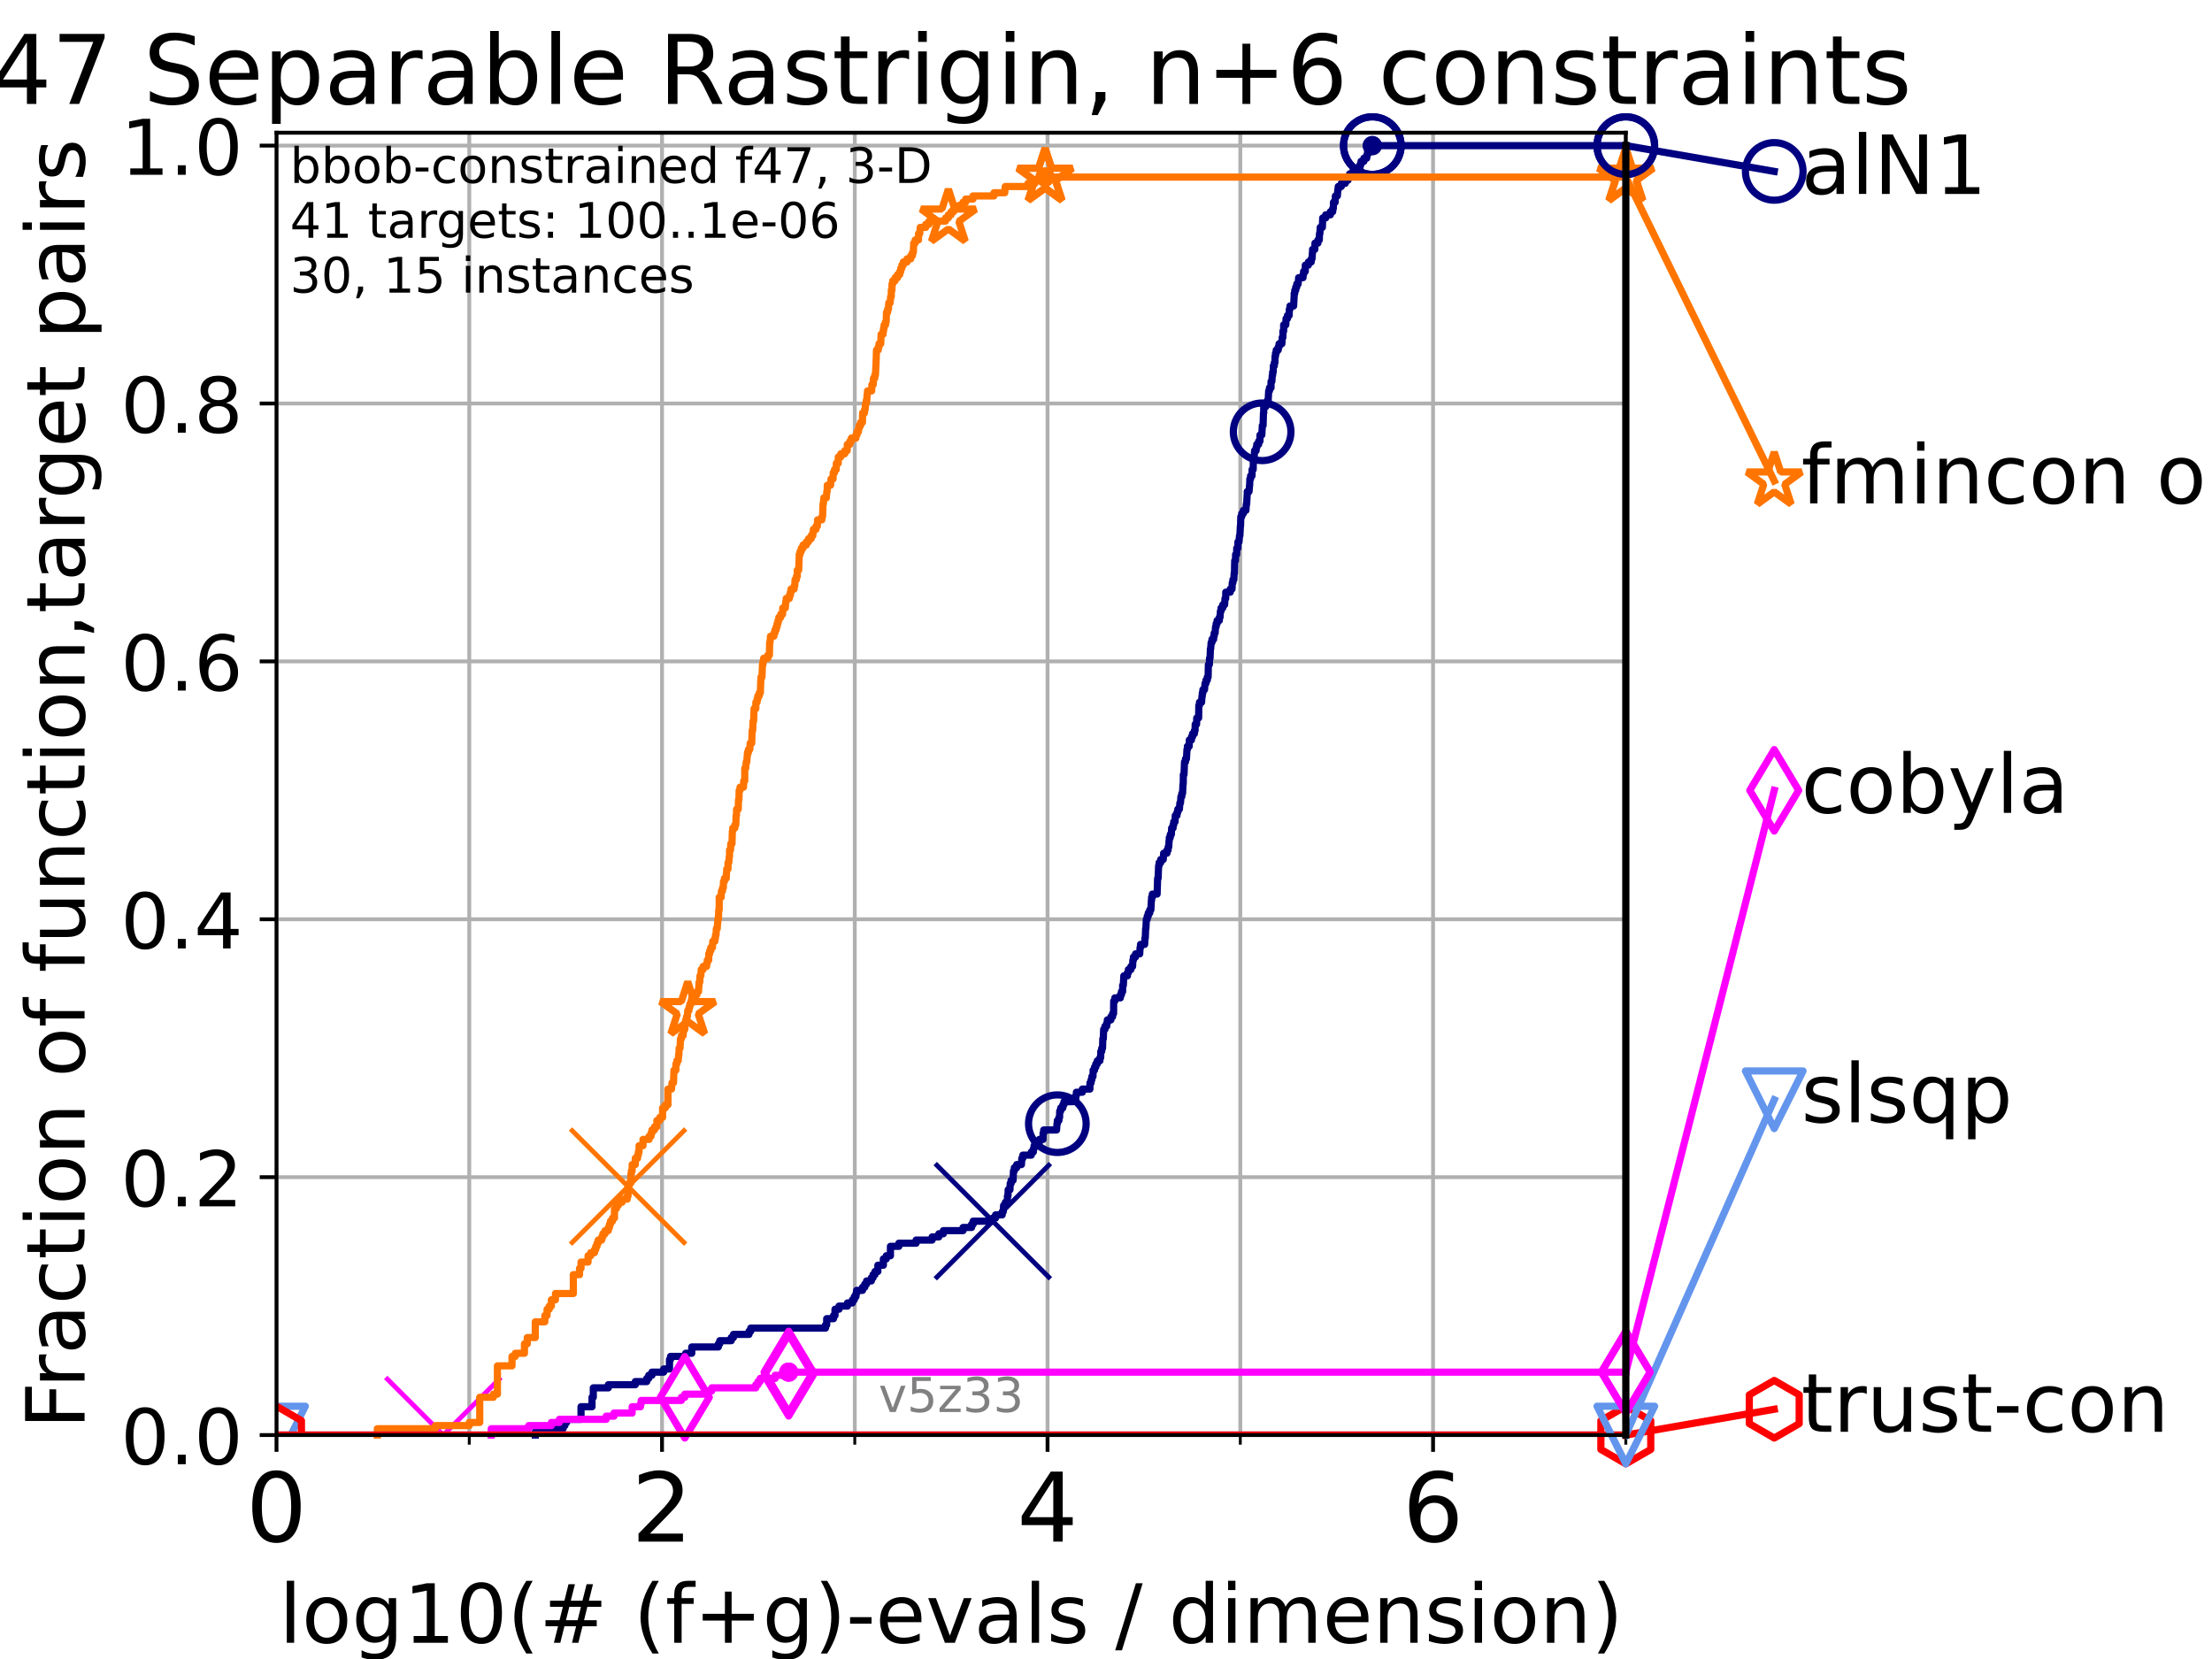 <?xml version="1.0" encoding="utf-8" standalone="no"?>
<!DOCTYPE svg PUBLIC "-//W3C//DTD SVG 1.1//EN"
  "http://www.w3.org/Graphics/SVG/1.1/DTD/svg11.dtd">
<!-- Created with matplotlib (https://matplotlib.org/) -->
<svg height="345.6pt" version="1.1" viewBox="0 0 460.8 345.6" width="460.8pt" xmlns="http://www.w3.org/2000/svg" xmlns:xlink="http://www.w3.org/1999/xlink">
 <defs>
  <style type="text/css">*{stroke-linecap:butt;stroke-linejoin:round;}</style>
 </defs>
 <g id="figure_1">
  <g id="patch_1">
   <path d="M 0 345.6 
L 460.8 345.6 
L 460.8 0 
L 0 0 
z
" style="fill:#ffffff;"/>
  </g>
  <g id="axes_1">
   <g id="patch_2">
    <path d="M 57.6 298.944 
L 338.688 298.944 
L 338.688 27.648 
L 57.6 27.648 
z
" style="fill:#ffffff;"/>
   </g>
   <g id="matplotlib.axis_1">
    <g id="xtick_1">
     <g id="line2d_1">
      <path clip-path="url(#p662ecf54c0)" d="M 57.6 298.944 
L 57.6 27.648 
" style="fill:none;stroke:#b0b0b0;stroke-linecap:square;stroke-width:0.8;"/>
     </g>
     <g id="line2d_2">
      <defs>
       <path d="M 0 0 
L 0 3.5 
" id="m1752adb954" style="stroke:#000000;stroke-width:0.8;"/>
      </defs>
      <g>
       <use style="stroke:#000000;stroke-width:0.8;" x="57.6" xlink:href="#m1752adb954" y="298.944"/>
      </g>
     </g>
     <g id="text_1">
      <!-- 0 -->
      <g transform="translate(51.237 321.141)scale(0.2 -0.2)">
       <defs>
        <path d="M 31.781 66.406 
Q 24.172 66.406 20.328 58.906 
Q 16.5 51.422 16.5 36.375 
Q 16.5 21.391 20.328 13.891 
Q 24.172 6.391 31.781 6.391 
Q 39.453 6.391 43.281 13.891 
Q 47.125 21.391 47.125 36.375 
Q 47.125 51.422 43.281 58.906 
Q 39.453 66.406 31.781 66.406 
z
M 31.781 74.219 
Q 44.047 74.219 50.516 64.516 
Q 56.984 54.828 56.984 36.375 
Q 56.984 17.969 50.516 8.266 
Q 44.047 -1.422 31.781 -1.422 
Q 19.531 -1.422 13.062 8.266 
Q 6.594 17.969 6.594 36.375 
Q 6.594 54.828 13.062 64.516 
Q 19.531 74.219 31.781 74.219 
z
" id="DejaVuSans-48"/>
       </defs>
       <use xlink:href="#DejaVuSans-48"/>
      </g>
     </g>
    </g>
    <g id="xtick_2">
     <g id="line2d_3">
      <path clip-path="url(#p662ecf54c0)" d="M 137.911 298.944 
L 137.911 27.648 
" style="fill:none;stroke:#b0b0b0;stroke-linecap:square;stroke-width:0.8;"/>
     </g>
     <g id="line2d_4">
      <g>
       <use style="stroke:#000000;stroke-width:0.8;" x="137.911" xlink:href="#m1752adb954" y="298.944"/>
      </g>
     </g>
     <g id="text_2">
      <!-- 2 -->
      <g transform="translate(131.548 321.141)scale(0.2 -0.2)">
       <defs>
        <path d="M 19.188 8.297 
L 53.609 8.297 
L 53.609 0 
L 7.328 0 
L 7.328 8.297 
Q 12.938 14.109 22.625 23.891 
Q 32.328 33.688 34.812 36.531 
Q 39.547 41.844 41.422 45.531 
Q 43.312 49.219 43.312 52.781 
Q 43.312 58.594 39.234 62.25 
Q 35.156 65.922 28.609 65.922 
Q 23.969 65.922 18.812 64.312 
Q 13.672 62.703 7.812 59.422 
L 7.812 69.391 
Q 13.766 71.781 18.938 73 
Q 24.125 74.219 28.422 74.219 
Q 39.75 74.219 46.484 68.547 
Q 53.219 62.891 53.219 53.422 
Q 53.219 48.922 51.531 44.891 
Q 49.859 40.875 45.406 35.406 
Q 44.188 33.984 37.641 27.219 
Q 31.109 20.453 19.188 8.297 
z
" id="DejaVuSans-50"/>
       </defs>
       <use xlink:href="#DejaVuSans-50"/>
      </g>
     </g>
    </g>
    <g id="xtick_3">
     <g id="line2d_5">
      <path clip-path="url(#p662ecf54c0)" d="M 218.222 298.944 
L 218.222 27.648 
" style="fill:none;stroke:#b0b0b0;stroke-linecap:square;stroke-width:0.8;"/>
     </g>
     <g id="line2d_6">
      <g>
       <use style="stroke:#000000;stroke-width:0.8;" x="218.222" xlink:href="#m1752adb954" y="298.944"/>
      </g>
     </g>
     <g id="text_3">
      <!-- 4 -->
      <g transform="translate(211.859 321.141)scale(0.2 -0.2)">
       <defs>
        <path d="M 37.797 64.312 
L 12.891 25.391 
L 37.797 25.391 
z
M 35.203 72.906 
L 47.609 72.906 
L 47.609 25.391 
L 58.016 25.391 
L 58.016 17.188 
L 47.609 17.188 
L 47.609 0 
L 37.797 0 
L 37.797 17.188 
L 4.891 17.188 
L 4.891 26.703 
z
" id="DejaVuSans-52"/>
       </defs>
       <use xlink:href="#DejaVuSans-52"/>
      </g>
     </g>
    </g>
    <g id="xtick_4">
     <g id="line2d_7">
      <path clip-path="url(#p662ecf54c0)" d="M 298.533 298.944 
L 298.533 27.648 
" style="fill:none;stroke:#b0b0b0;stroke-linecap:square;stroke-width:0.8;"/>
     </g>
     <g id="line2d_8">
      <g>
       <use style="stroke:#000000;stroke-width:0.8;" x="298.533" xlink:href="#m1752adb954" y="298.944"/>
      </g>
     </g>
     <g id="text_4">
      <!-- 6 -->
      <g transform="translate(292.17 321.141)scale(0.2 -0.2)">
       <defs>
        <path d="M 33.016 40.375 
Q 26.375 40.375 22.484 35.828 
Q 18.609 31.297 18.609 23.391 
Q 18.609 15.531 22.484 10.953 
Q 26.375 6.391 33.016 6.391 
Q 39.656 6.391 43.531 10.953 
Q 47.406 15.531 47.406 23.391 
Q 47.406 31.297 43.531 35.828 
Q 39.656 40.375 33.016 40.375 
z
M 52.594 71.297 
L 52.594 62.312 
Q 48.875 64.062 45.094 64.984 
Q 41.312 65.922 37.594 65.922 
Q 27.828 65.922 22.672 59.328 
Q 17.531 52.734 16.797 39.406 
Q 19.672 43.656 24.016 45.922 
Q 28.375 48.188 33.594 48.188 
Q 44.578 48.188 50.953 41.516 
Q 57.328 34.859 57.328 23.391 
Q 57.328 12.156 50.688 5.359 
Q 44.047 -1.422 33.016 -1.422 
Q 20.359 -1.422 13.672 8.266 
Q 6.984 17.969 6.984 36.375 
Q 6.984 53.656 15.188 63.938 
Q 23.391 74.219 37.203 74.219 
Q 40.922 74.219 44.703 73.484 
Q 48.484 72.75 52.594 71.297 
z
" id="DejaVuSans-54"/>
       </defs>
       <use xlink:href="#DejaVuSans-54"/>
      </g>
     </g>
    </g>
    <g id="xtick_5">
     <g id="line2d_9">
      <path clip-path="url(#p662ecf54c0)" d="M 97.755 298.944 
L 97.755 27.648 
" style="fill:none;stroke:#b0b0b0;stroke-linecap:square;stroke-width:0.8;"/>
     </g>
     <g id="line2d_10">
      <defs>
       <path d="M 0 0 
L 0 2 
" id="mf3b55a09d4" style="stroke:#000000;stroke-width:0.6;"/>
      </defs>
      <g>
       <use style="stroke:#000000;stroke-width:0.6;" x="97.755" xlink:href="#mf3b55a09d4" y="298.944"/>
      </g>
     </g>
    </g>
    <g id="xtick_6">
     <g id="line2d_11">
      <path clip-path="url(#p662ecf54c0)" d="M 178.066 298.944 
L 178.066 27.648 
" style="fill:none;stroke:#b0b0b0;stroke-linecap:square;stroke-width:0.8;"/>
     </g>
     <g id="line2d_12">
      <g>
       <use style="stroke:#000000;stroke-width:0.6;" x="178.066" xlink:href="#mf3b55a09d4" y="298.944"/>
      </g>
     </g>
    </g>
    <g id="xtick_7">
     <g id="line2d_13">
      <path clip-path="url(#p662ecf54c0)" d="M 258.377 298.944 
L 258.377 27.648 
" style="fill:none;stroke:#b0b0b0;stroke-linecap:square;stroke-width:0.8;"/>
     </g>
     <g id="line2d_14">
      <g>
       <use style="stroke:#000000;stroke-width:0.6;" x="258.377" xlink:href="#mf3b55a09d4" y="298.944"/>
      </g>
     </g>
    </g>
    <g id="xtick_8">
     <g id="line2d_15">
      <path clip-path="url(#p662ecf54c0)" d="M 338.688 298.944 
L 338.688 27.648 
" style="fill:none;stroke:#b0b0b0;stroke-linecap:square;stroke-width:0.8;"/>
     </g>
     <g id="line2d_16">
      <g>
       <use style="stroke:#000000;stroke-width:0.6;" x="338.688" xlink:href="#mf3b55a09d4" y="298.944"/>
      </g>
     </g>
    </g>
    <g id="text_5">
     <!-- log10(# (f+g)-evals / dimension) -->
     <g transform="translate(58.145 342.218)scale(0.17 -0.17)">
      <defs>
       <path d="M 9.422 75.984 
L 18.406 75.984 
L 18.406 0 
L 9.422 0 
z
" id="DejaVuSans-108"/>
       <path d="M 30.609 48.391 
Q 23.391 48.391 19.188 42.75 
Q 14.984 37.109 14.984 27.297 
Q 14.984 17.484 19.156 11.844 
Q 23.344 6.203 30.609 6.203 
Q 37.797 6.203 41.984 11.859 
Q 46.188 17.531 46.188 27.297 
Q 46.188 37.016 41.984 42.703 
Q 37.797 48.391 30.609 48.391 
z
M 30.609 56 
Q 42.328 56 49.016 48.375 
Q 55.719 40.766 55.719 27.297 
Q 55.719 13.875 49.016 6.219 
Q 42.328 -1.422 30.609 -1.422 
Q 18.844 -1.422 12.172 6.219 
Q 5.516 13.875 5.516 27.297 
Q 5.516 40.766 12.172 48.375 
Q 18.844 56 30.609 56 
z
" id="DejaVuSans-111"/>
       <path d="M 45.406 27.984 
Q 45.406 37.75 41.375 43.109 
Q 37.359 48.484 30.078 48.484 
Q 22.859 48.484 18.828 43.109 
Q 14.797 37.75 14.797 27.984 
Q 14.797 18.266 18.828 12.891 
Q 22.859 7.516 30.078 7.516 
Q 37.359 7.516 41.375 12.891 
Q 45.406 18.266 45.406 27.984 
z
M 54.391 6.781 
Q 54.391 -7.172 48.188 -13.984 
Q 42 -20.797 29.203 -20.797 
Q 24.469 -20.797 20.266 -20.094 
Q 16.062 -19.391 12.109 -17.922 
L 12.109 -9.188 
Q 16.062 -11.328 19.922 -12.344 
Q 23.781 -13.375 27.781 -13.375 
Q 36.625 -13.375 41.016 -8.766 
Q 45.406 -4.156 45.406 5.172 
L 45.406 9.625 
Q 42.625 4.781 38.281 2.391 
Q 33.938 0 27.875 0 
Q 17.828 0 11.672 7.656 
Q 5.516 15.328 5.516 27.984 
Q 5.516 40.672 11.672 48.328 
Q 17.828 56 27.875 56 
Q 33.938 56 38.281 53.609 
Q 42.625 51.219 45.406 46.391 
L 45.406 54.688 
L 54.391 54.688 
z
" id="DejaVuSans-103"/>
       <path d="M 12.406 8.297 
L 28.516 8.297 
L 28.516 63.922 
L 10.984 60.406 
L 10.984 69.391 
L 28.422 72.906 
L 38.281 72.906 
L 38.281 8.297 
L 54.391 8.297 
L 54.391 0 
L 12.406 0 
z
" id="DejaVuSans-49"/>
       <path d="M 31 75.875 
Q 24.469 64.656 21.281 53.656 
Q 18.109 42.672 18.109 31.391 
Q 18.109 20.125 21.312 9.062 
Q 24.516 -2 31 -13.188 
L 23.188 -13.188 
Q 15.875 -1.703 12.234 9.375 
Q 8.594 20.453 8.594 31.391 
Q 8.594 42.281 12.203 53.312 
Q 15.828 64.359 23.188 75.875 
z
" id="DejaVuSans-40"/>
       <path d="M 51.125 44 
L 36.922 44 
L 32.812 27.688 
L 47.125 27.688 
z
M 43.797 71.781 
L 38.719 51.516 
L 52.984 51.516 
L 58.109 71.781 
L 65.922 71.781 
L 60.891 51.516 
L 76.125 51.516 
L 76.125 44 
L 58.984 44 
L 54.984 27.688 
L 70.516 27.688 
L 70.516 20.219 
L 53.078 20.219 
L 48 0 
L 40.188 0 
L 45.219 20.219 
L 30.906 20.219 
L 25.875 0 
L 18.016 0 
L 23.094 20.219 
L 7.719 20.219 
L 7.719 27.688 
L 24.906 27.688 
L 29 44 
L 13.281 44 
L 13.281 51.516 
L 30.906 51.516 
L 35.891 71.781 
z
" id="DejaVuSans-35"/>
       <path id="DejaVuSans-32"/>
       <path d="M 37.109 75.984 
L 37.109 68.5 
L 28.516 68.5 
Q 23.688 68.5 21.797 66.547 
Q 19.922 64.594 19.922 59.516 
L 19.922 54.688 
L 34.719 54.688 
L 34.719 47.703 
L 19.922 47.703 
L 19.922 0 
L 10.891 0 
L 10.891 47.703 
L 2.297 47.703 
L 2.297 54.688 
L 10.891 54.688 
L 10.891 58.5 
Q 10.891 67.625 15.141 71.797 
Q 19.391 75.984 28.609 75.984 
z
" id="DejaVuSans-102"/>
       <path d="M 46 62.703 
L 46 35.5 
L 73.188 35.5 
L 73.188 27.203 
L 46 27.203 
L 46 0 
L 37.797 0 
L 37.797 27.203 
L 10.594 27.203 
L 10.594 35.5 
L 37.797 35.5 
L 37.797 62.703 
z
" id="DejaVuSans-43"/>
       <path d="M 8.016 75.875 
L 15.828 75.875 
Q 23.141 64.359 26.781 53.312 
Q 30.422 42.281 30.422 31.391 
Q 30.422 20.453 26.781 9.375 
Q 23.141 -1.703 15.828 -13.188 
L 8.016 -13.188 
Q 14.5 -2 17.703 9.062 
Q 20.906 20.125 20.906 31.391 
Q 20.906 42.672 17.703 53.656 
Q 14.5 64.656 8.016 75.875 
z
" id="DejaVuSans-41"/>
       <path d="M 4.891 31.391 
L 31.203 31.391 
L 31.203 23.391 
L 4.891 23.391 
z
" id="DejaVuSans-45"/>
       <path d="M 56.203 29.594 
L 56.203 25.203 
L 14.891 25.203 
Q 15.484 15.922 20.484 11.062 
Q 25.484 6.203 34.422 6.203 
Q 39.594 6.203 44.453 7.469 
Q 49.312 8.734 54.109 11.281 
L 54.109 2.781 
Q 49.266 0.734 44.188 -0.344 
Q 39.109 -1.422 33.891 -1.422 
Q 20.797 -1.422 13.156 6.188 
Q 5.516 13.812 5.516 26.812 
Q 5.516 40.234 12.766 48.109 
Q 20.016 56 32.328 56 
Q 43.359 56 49.781 48.891 
Q 56.203 41.797 56.203 29.594 
z
M 47.219 32.234 
Q 47.125 39.594 43.094 43.984 
Q 39.062 48.391 32.422 48.391 
Q 24.906 48.391 20.391 44.141 
Q 15.875 39.891 15.188 32.172 
z
" id="DejaVuSans-101"/>
       <path d="M 2.984 54.688 
L 12.5 54.688 
L 29.594 8.797 
L 46.688 54.688 
L 56.203 54.688 
L 35.688 0 
L 23.484 0 
z
" id="DejaVuSans-118"/>
       <path d="M 34.281 27.484 
Q 23.391 27.484 19.188 25 
Q 14.984 22.516 14.984 16.5 
Q 14.984 11.719 18.141 8.906 
Q 21.297 6.109 26.703 6.109 
Q 34.188 6.109 38.703 11.406 
Q 43.219 16.703 43.219 25.484 
L 43.219 27.484 
z
M 52.203 31.203 
L 52.203 0 
L 43.219 0 
L 43.219 8.297 
Q 40.141 3.328 35.547 0.953 
Q 30.953 -1.422 24.312 -1.422 
Q 15.922 -1.422 10.953 3.297 
Q 6 8.016 6 15.922 
Q 6 25.141 12.172 29.828 
Q 18.359 34.516 30.609 34.516 
L 43.219 34.516 
L 43.219 35.406 
Q 43.219 41.609 39.141 45 
Q 35.062 48.391 27.688 48.391 
Q 23 48.391 18.547 47.266 
Q 14.109 46.141 10.016 43.891 
L 10.016 52.203 
Q 14.938 54.109 19.578 55.047 
Q 24.219 56 28.609 56 
Q 40.484 56 46.344 49.844 
Q 52.203 43.703 52.203 31.203 
z
" id="DejaVuSans-97"/>
       <path d="M 44.281 53.078 
L 44.281 44.578 
Q 40.484 46.531 36.375 47.5 
Q 32.281 48.484 27.875 48.484 
Q 21.188 48.484 17.844 46.438 
Q 14.5 44.391 14.5 40.281 
Q 14.5 37.156 16.891 35.375 
Q 19.281 33.594 26.516 31.984 
L 29.594 31.297 
Q 39.156 29.25 43.188 25.516 
Q 47.219 21.781 47.219 15.094 
Q 47.219 7.469 41.188 3.016 
Q 35.156 -1.422 24.609 -1.422 
Q 20.219 -1.422 15.453 -0.562 
Q 10.688 0.297 5.422 2 
L 5.422 11.281 
Q 10.406 8.688 15.234 7.391 
Q 20.062 6.109 24.812 6.109 
Q 31.156 6.109 34.562 8.281 
Q 37.984 10.453 37.984 14.406 
Q 37.984 18.062 35.516 20.016 
Q 33.062 21.969 24.703 23.781 
L 21.578 24.516 
Q 13.234 26.266 9.516 29.906 
Q 5.812 33.547 5.812 39.891 
Q 5.812 47.609 11.281 51.797 
Q 16.75 56 26.812 56 
Q 31.781 56 36.172 55.266 
Q 40.578 54.547 44.281 53.078 
z
" id="DejaVuSans-115"/>
       <path d="M 25.391 72.906 
L 33.688 72.906 
L 8.297 -9.281 
L 0 -9.281 
z
" id="DejaVuSans-47"/>
       <path d="M 45.406 46.391 
L 45.406 75.984 
L 54.391 75.984 
L 54.391 0 
L 45.406 0 
L 45.406 8.203 
Q 42.578 3.328 38.25 0.953 
Q 33.938 -1.422 27.875 -1.422 
Q 17.969 -1.422 11.734 6.484 
Q 5.516 14.406 5.516 27.297 
Q 5.516 40.188 11.734 48.094 
Q 17.969 56 27.875 56 
Q 33.938 56 38.25 53.625 
Q 42.578 51.266 45.406 46.391 
z
M 14.797 27.297 
Q 14.797 17.391 18.875 11.75 
Q 22.953 6.109 30.078 6.109 
Q 37.203 6.109 41.297 11.75 
Q 45.406 17.391 45.406 27.297 
Q 45.406 37.203 41.297 42.844 
Q 37.203 48.484 30.078 48.484 
Q 22.953 48.484 18.875 42.844 
Q 14.797 37.203 14.797 27.297 
z
" id="DejaVuSans-100"/>
       <path d="M 9.422 54.688 
L 18.406 54.688 
L 18.406 0 
L 9.422 0 
z
M 9.422 75.984 
L 18.406 75.984 
L 18.406 64.594 
L 9.422 64.594 
z
" id="DejaVuSans-105"/>
       <path d="M 52 44.188 
Q 55.375 50.25 60.062 53.125 
Q 64.75 56 71.094 56 
Q 79.641 56 84.281 50.016 
Q 88.922 44.047 88.922 33.016 
L 88.922 0 
L 79.891 0 
L 79.891 32.719 
Q 79.891 40.578 77.094 44.375 
Q 74.312 48.188 68.609 48.188 
Q 61.625 48.188 57.562 43.547 
Q 53.516 38.922 53.516 30.906 
L 53.516 0 
L 44.484 0 
L 44.484 32.719 
Q 44.484 40.625 41.703 44.406 
Q 38.922 48.188 33.109 48.188 
Q 26.219 48.188 22.156 43.531 
Q 18.109 38.875 18.109 30.906 
L 18.109 0 
L 9.078 0 
L 9.078 54.688 
L 18.109 54.688 
L 18.109 46.188 
Q 21.188 51.219 25.484 53.609 
Q 29.781 56 35.688 56 
Q 41.656 56 45.828 52.969 
Q 50 49.953 52 44.188 
z
" id="DejaVuSans-109"/>
       <path d="M 54.891 33.016 
L 54.891 0 
L 45.906 0 
L 45.906 32.719 
Q 45.906 40.484 42.875 44.328 
Q 39.844 48.188 33.797 48.188 
Q 26.516 48.188 22.312 43.547 
Q 18.109 38.922 18.109 30.906 
L 18.109 0 
L 9.078 0 
L 9.078 54.688 
L 18.109 54.688 
L 18.109 46.188 
Q 21.344 51.125 25.703 53.562 
Q 30.078 56 35.797 56 
Q 45.219 56 50.047 50.172 
Q 54.891 44.344 54.891 33.016 
z
" id="DejaVuSans-110"/>
      </defs>
      <use xlink:href="#DejaVuSans-108"/>
      <use x="27.783" xlink:href="#DejaVuSans-111"/>
      <use x="88.965" xlink:href="#DejaVuSans-103"/>
      <use x="152.441" xlink:href="#DejaVuSans-49"/>
      <use x="216.064" xlink:href="#DejaVuSans-48"/>
      <use x="279.688" xlink:href="#DejaVuSans-40"/>
      <use x="318.701" xlink:href="#DejaVuSans-35"/>
      <use x="402.49" xlink:href="#DejaVuSans-32"/>
      <use x="434.277" xlink:href="#DejaVuSans-40"/>
      <use x="473.291" xlink:href="#DejaVuSans-102"/>
      <use x="508.496" xlink:href="#DejaVuSans-43"/>
      <use x="592.285" xlink:href="#DejaVuSans-103"/>
      <use x="655.762" xlink:href="#DejaVuSans-41"/>
      <use x="694.775" xlink:href="#DejaVuSans-45"/>
      <use x="730.859" xlink:href="#DejaVuSans-101"/>
      <use x="792.383" xlink:href="#DejaVuSans-118"/>
      <use x="851.562" xlink:href="#DejaVuSans-97"/>
      <use x="912.842" xlink:href="#DejaVuSans-108"/>
      <use x="940.625" xlink:href="#DejaVuSans-115"/>
      <use x="992.725" xlink:href="#DejaVuSans-32"/>
      <use x="1024.512" xlink:href="#DejaVuSans-47"/>
      <use x="1058.203" xlink:href="#DejaVuSans-32"/>
      <use x="1089.99" xlink:href="#DejaVuSans-100"/>
      <use x="1153.467" xlink:href="#DejaVuSans-105"/>
      <use x="1181.25" xlink:href="#DejaVuSans-109"/>
      <use x="1278.662" xlink:href="#DejaVuSans-101"/>
      <use x="1340.186" xlink:href="#DejaVuSans-110"/>
      <use x="1403.564" xlink:href="#DejaVuSans-115"/>
      <use x="1455.664" xlink:href="#DejaVuSans-105"/>
      <use x="1483.447" xlink:href="#DejaVuSans-111"/>
      <use x="1544.629" xlink:href="#DejaVuSans-110"/>
      <use x="1608.008" xlink:href="#DejaVuSans-41"/>
     </g>
    </g>
   </g>
   <g id="matplotlib.axis_2">
    <g id="ytick_1">
     <g id="line2d_17">
      <path clip-path="url(#p662ecf54c0)" d="M 57.6 298.944 
L 338.688 298.944 
" style="fill:none;stroke:#b0b0b0;stroke-linecap:square;stroke-width:0.8;"/>
     </g>
     <g id="line2d_18">
      <defs>
       <path d="M 0 0 
L -3.5 0 
" id="m3ac6540f59" style="stroke:#000000;stroke-width:0.8;"/>
      </defs>
      <g>
       <use style="stroke:#000000;stroke-width:0.8;" x="57.6" xlink:href="#m3ac6540f59" y="298.944"/>
      </g>
     </g>
     <g id="text_6">
      <!-- 0.0 -->
      <g transform="translate(25.155 305.023)scale(0.16 -0.16)">
       <defs>
        <path d="M 10.688 12.406 
L 21 12.406 
L 21 0 
L 10.688 0 
z
" id="DejaVuSans-46"/>
       </defs>
       <use xlink:href="#DejaVuSans-48"/>
       <use x="63.623" xlink:href="#DejaVuSans-46"/>
       <use x="95.41" xlink:href="#DejaVuSans-48"/>
      </g>
     </g>
    </g>
    <g id="ytick_2">
     <g id="line2d_19">
      <path clip-path="url(#p662ecf54c0)" d="M 57.6 245.222 
L 338.688 245.222 
" style="fill:none;stroke:#b0b0b0;stroke-linecap:square;stroke-width:0.8;"/>
     </g>
     <g id="line2d_20">
      <g>
       <use style="stroke:#000000;stroke-width:0.8;" x="57.6" xlink:href="#m3ac6540f59" y="245.222"/>
      </g>
     </g>
     <g id="text_7">
      <!-- 0.2 -->
      <g transform="translate(25.155 251.301)scale(0.16 -0.16)">
       <use xlink:href="#DejaVuSans-48"/>
       <use x="63.623" xlink:href="#DejaVuSans-46"/>
       <use x="95.41" xlink:href="#DejaVuSans-50"/>
      </g>
     </g>
    </g>
    <g id="ytick_3">
     <g id="line2d_21">
      <path clip-path="url(#p662ecf54c0)" d="M 57.6 191.5 
L 338.688 191.5 
" style="fill:none;stroke:#b0b0b0;stroke-linecap:square;stroke-width:0.8;"/>
     </g>
     <g id="line2d_22">
      <g>
       <use style="stroke:#000000;stroke-width:0.8;" x="57.6" xlink:href="#m3ac6540f59" y="191.5"/>
      </g>
     </g>
     <g id="text_8">
      <!-- 0.4 -->
      <g transform="translate(25.155 197.579)scale(0.16 -0.16)">
       <use xlink:href="#DejaVuSans-48"/>
       <use x="63.623" xlink:href="#DejaVuSans-46"/>
       <use x="95.41" xlink:href="#DejaVuSans-52"/>
      </g>
     </g>
    </g>
    <g id="ytick_4">
     <g id="line2d_23">
      <path clip-path="url(#p662ecf54c0)" d="M 57.6 137.778 
L 338.688 137.778 
" style="fill:none;stroke:#b0b0b0;stroke-linecap:square;stroke-width:0.8;"/>
     </g>
     <g id="line2d_24">
      <g>
       <use style="stroke:#000000;stroke-width:0.8;" x="57.6" xlink:href="#m3ac6540f59" y="137.778"/>
      </g>
     </g>
     <g id="text_9">
      <!-- 0.6 -->
      <g transform="translate(25.155 143.857)scale(0.16 -0.16)">
       <use xlink:href="#DejaVuSans-48"/>
       <use x="63.623" xlink:href="#DejaVuSans-46"/>
       <use x="95.41" xlink:href="#DejaVuSans-54"/>
      </g>
     </g>
    </g>
    <g id="ytick_5">
     <g id="line2d_25">
      <path clip-path="url(#p662ecf54c0)" d="M 57.6 84.056 
L 338.688 84.056 
" style="fill:none;stroke:#b0b0b0;stroke-linecap:square;stroke-width:0.8;"/>
     </g>
     <g id="line2d_26">
      <g>
       <use style="stroke:#000000;stroke-width:0.8;" x="57.6" xlink:href="#m3ac6540f59" y="84.056"/>
      </g>
     </g>
     <g id="text_10">
      <!-- 0.8 -->
      <g transform="translate(25.155 90.135)scale(0.16 -0.16)">
       <defs>
        <path d="M 31.781 34.625 
Q 24.75 34.625 20.719 30.859 
Q 16.703 27.094 16.703 20.516 
Q 16.703 13.922 20.719 10.156 
Q 24.75 6.391 31.781 6.391 
Q 38.812 6.391 42.859 10.172 
Q 46.922 13.969 46.922 20.516 
Q 46.922 27.094 42.891 30.859 
Q 38.875 34.625 31.781 34.625 
z
M 21.922 38.812 
Q 15.578 40.375 12.031 44.719 
Q 8.5 49.078 8.5 55.328 
Q 8.5 64.062 14.719 69.141 
Q 20.953 74.219 31.781 74.219 
Q 42.672 74.219 48.875 69.141 
Q 55.078 64.062 55.078 55.328 
Q 55.078 49.078 51.531 44.719 
Q 48 40.375 41.703 38.812 
Q 48.828 37.156 52.797 32.312 
Q 56.781 27.484 56.781 20.516 
Q 56.781 9.906 50.312 4.234 
Q 43.844 -1.422 31.781 -1.422 
Q 19.734 -1.422 13.25 4.234 
Q 6.781 9.906 6.781 20.516 
Q 6.781 27.484 10.781 32.312 
Q 14.797 37.156 21.922 38.812 
z
M 18.312 54.391 
Q 18.312 48.734 21.844 45.562 
Q 25.391 42.391 31.781 42.391 
Q 38.141 42.391 41.719 45.562 
Q 45.312 48.734 45.312 54.391 
Q 45.312 60.062 41.719 63.234 
Q 38.141 66.406 31.781 66.406 
Q 25.391 66.406 21.844 63.234 
Q 18.312 60.062 18.312 54.391 
z
" id="DejaVuSans-56"/>
       </defs>
       <use xlink:href="#DejaVuSans-48"/>
       <use x="63.623" xlink:href="#DejaVuSans-46"/>
       <use x="95.41" xlink:href="#DejaVuSans-56"/>
      </g>
     </g>
    </g>
    <g id="ytick_6">
     <g id="line2d_27">
      <path clip-path="url(#p662ecf54c0)" d="M 57.6 30.334 
L 338.688 30.334 
" style="fill:none;stroke:#b0b0b0;stroke-linecap:square;stroke-width:0.8;"/>
     </g>
     <g id="line2d_28">
      <g>
       <use style="stroke:#000000;stroke-width:0.8;" x="57.6" xlink:href="#m3ac6540f59" y="30.334"/>
      </g>
     </g>
     <g id="text_11">
      <!-- 1.0 -->
      <g transform="translate(25.155 36.413)scale(0.16 -0.16)">
       <use xlink:href="#DejaVuSans-49"/>
       <use x="63.623" xlink:href="#DejaVuSans-46"/>
       <use x="95.41" xlink:href="#DejaVuSans-48"/>
      </g>
     </g>
    </g>
    <g id="text_12">
     <!-- Fraction of function,target pairs -->
     <g transform="translate(17.62 297.681)rotate(-90)scale(0.17 -0.17)">
      <defs>
       <path d="M 9.812 72.906 
L 51.703 72.906 
L 51.703 64.594 
L 19.672 64.594 
L 19.672 43.109 
L 48.578 43.109 
L 48.578 34.812 
L 19.672 34.812 
L 19.672 0 
L 9.812 0 
z
" id="DejaVuSans-70"/>
       <path d="M 41.109 46.297 
Q 39.594 47.172 37.812 47.578 
Q 36.031 48 33.891 48 
Q 26.266 48 22.188 43.047 
Q 18.109 38.094 18.109 28.812 
L 18.109 0 
L 9.078 0 
L 9.078 54.688 
L 18.109 54.688 
L 18.109 46.188 
Q 20.953 51.172 25.484 53.578 
Q 30.031 56 36.531 56 
Q 37.453 56 38.578 55.875 
Q 39.703 55.766 41.062 55.516 
z
" id="DejaVuSans-114"/>
       <path d="M 48.781 52.594 
L 48.781 44.188 
Q 44.969 46.297 41.141 47.344 
Q 37.312 48.391 33.406 48.391 
Q 24.656 48.391 19.812 42.844 
Q 14.984 37.312 14.984 27.297 
Q 14.984 17.281 19.812 11.734 
Q 24.656 6.203 33.406 6.203 
Q 37.312 6.203 41.141 7.25 
Q 44.969 8.297 48.781 10.406 
L 48.781 2.094 
Q 45.016 0.344 40.984 -0.531 
Q 36.969 -1.422 32.422 -1.422 
Q 20.062 -1.422 12.781 6.344 
Q 5.516 14.109 5.516 27.297 
Q 5.516 40.672 12.859 48.328 
Q 20.219 56 33.016 56 
Q 37.156 56 41.109 55.141 
Q 45.062 54.297 48.781 52.594 
z
" id="DejaVuSans-99"/>
       <path d="M 18.312 70.219 
L 18.312 54.688 
L 36.812 54.688 
L 36.812 47.703 
L 18.312 47.703 
L 18.312 18.016 
Q 18.312 11.328 20.141 9.422 
Q 21.969 7.516 27.594 7.516 
L 36.812 7.516 
L 36.812 0 
L 27.594 0 
Q 17.188 0 13.234 3.875 
Q 9.281 7.766 9.281 18.016 
L 9.281 47.703 
L 2.688 47.703 
L 2.688 54.688 
L 9.281 54.688 
L 9.281 70.219 
z
" id="DejaVuSans-116"/>
       <path d="M 8.5 21.578 
L 8.5 54.688 
L 17.484 54.688 
L 17.484 21.922 
Q 17.484 14.156 20.5 10.266 
Q 23.531 6.391 29.594 6.391 
Q 36.859 6.391 41.078 11.031 
Q 45.312 15.672 45.312 23.688 
L 45.312 54.688 
L 54.297 54.688 
L 54.297 0 
L 45.312 0 
L 45.312 8.406 
Q 42.047 3.422 37.719 1 
Q 33.406 -1.422 27.688 -1.422 
Q 18.266 -1.422 13.375 4.438 
Q 8.5 10.297 8.5 21.578 
z
M 31.109 56 
z
" id="DejaVuSans-117"/>
       <path d="M 11.719 12.406 
L 22.016 12.406 
L 22.016 4 
L 14.016 -11.625 
L 7.719 -11.625 
L 11.719 4 
z
" id="DejaVuSans-44"/>
       <path d="M 18.109 8.203 
L 18.109 -20.797 
L 9.078 -20.797 
L 9.078 54.688 
L 18.109 54.688 
L 18.109 46.391 
Q 20.953 51.266 25.266 53.625 
Q 29.594 56 35.594 56 
Q 45.562 56 51.781 48.094 
Q 58.016 40.188 58.016 27.297 
Q 58.016 14.406 51.781 6.484 
Q 45.562 -1.422 35.594 -1.422 
Q 29.594 -1.422 25.266 0.953 
Q 20.953 3.328 18.109 8.203 
z
M 48.688 27.297 
Q 48.688 37.203 44.609 42.844 
Q 40.531 48.484 33.406 48.484 
Q 26.266 48.484 22.188 42.844 
Q 18.109 37.203 18.109 27.297 
Q 18.109 17.391 22.188 11.75 
Q 26.266 6.109 33.406 6.109 
Q 40.531 6.109 44.609 11.75 
Q 48.688 17.391 48.688 27.297 
z
" id="DejaVuSans-112"/>
      </defs>
      <use xlink:href="#DejaVuSans-70"/>
      <use x="50.27" xlink:href="#DejaVuSans-114"/>
      <use x="91.383" xlink:href="#DejaVuSans-97"/>
      <use x="152.662" xlink:href="#DejaVuSans-99"/>
      <use x="207.643" xlink:href="#DejaVuSans-116"/>
      <use x="246.852" xlink:href="#DejaVuSans-105"/>
      <use x="274.635" xlink:href="#DejaVuSans-111"/>
      <use x="335.816" xlink:href="#DejaVuSans-110"/>
      <use x="399.195" xlink:href="#DejaVuSans-32"/>
      <use x="430.982" xlink:href="#DejaVuSans-111"/>
      <use x="492.164" xlink:href="#DejaVuSans-102"/>
      <use x="527.369" xlink:href="#DejaVuSans-32"/>
      <use x="559.156" xlink:href="#DejaVuSans-102"/>
      <use x="594.361" xlink:href="#DejaVuSans-117"/>
      <use x="657.74" xlink:href="#DejaVuSans-110"/>
      <use x="721.119" xlink:href="#DejaVuSans-99"/>
      <use x="776.1" xlink:href="#DejaVuSans-116"/>
      <use x="815.309" xlink:href="#DejaVuSans-105"/>
      <use x="843.092" xlink:href="#DejaVuSans-111"/>
      <use x="904.273" xlink:href="#DejaVuSans-110"/>
      <use x="967.652" xlink:href="#DejaVuSans-44"/>
      <use x="999.439" xlink:href="#DejaVuSans-116"/>
      <use x="1038.648" xlink:href="#DejaVuSans-97"/>
      <use x="1099.928" xlink:href="#DejaVuSans-114"/>
      <use x="1139.291" xlink:href="#DejaVuSans-103"/>
      <use x="1202.768" xlink:href="#DejaVuSans-101"/>
      <use x="1264.291" xlink:href="#DejaVuSans-116"/>
      <use x="1303.5" xlink:href="#DejaVuSans-32"/>
      <use x="1335.287" xlink:href="#DejaVuSans-112"/>
      <use x="1398.764" xlink:href="#DejaVuSans-97"/>
      <use x="1460.043" xlink:href="#DejaVuSans-105"/>
      <use x="1487.826" xlink:href="#DejaVuSans-114"/>
      <use x="1528.939" xlink:href="#DejaVuSans-115"/>
     </g>
    </g>
   </g>
   <g id="line2d_29">
    <defs>
     <path d="M 0 1.5 
C 0.398 1.5 0.779 1.342 1.061 1.061 
C 1.342 0.779 1.5 0.398 1.5 0 
C 1.5 -0.398 1.342 -0.779 1.061 -1.061 
C 0.779 -1.342 0.398 -1.5 0 -1.5 
C -0.398 -1.5 -0.779 -1.342 -1.061 -1.061 
C -1.342 -0.779 -1.5 -0.398 -1.5 0 
C -1.5 0.398 -1.342 0.779 -1.061 1.061 
C -0.779 1.342 -0.398 1.5 0 1.5 
z
" id="mfe7cd20fa2" style="stroke:#000080;"/>
    </defs>
    <g>
     <use style="fill:#000080;stroke:#000080;" x="285.879" xlink:href="#mfe7cd20fa2" y="30.334"/>
     <use style="fill:#000080;stroke:#000080;" x="285.879" xlink:href="#mfe7cd20fa2" y="30.334"/>
    </g>
   </g>
   <g id="line2d_30">
    <path d="M 111.506 298.944 
L 111.506 298.289 
L 113.501 298.289 
L 113.501 297.634 
L 117.298 297.634 
L 117.298 296.979 
L 117.673 296.979 
L 117.673 296.323 
L 118.04 296.323 
L 118.04 295.668 
L 121.037 295.668 
L 121.037 293.048 
L 123.327 293.048 
L 123.327 291.082 
L 123.594 291.082 
L 123.594 289.117 
L 126.729 289.117 
L 126.729 288.462 
L 132.343 288.462 
L 132.343 287.807 
L 134.731 287.807 
L 134.731 287.151 
L 135.145 287.151 
L 135.145 286.496 
L 135.813 286.496 
L 135.813 285.841 
L 138.256 285.841 
L 138.256 285.186 
L 139.467 285.186 
L 139.467 283.22 
L 139.678 283.22 
L 139.678 282.565 
L 142.84 282.565 
L 142.84 281.91 
L 144.108 281.91 
L 144.108 280.6 
L 149.647 280.6 
L 149.647 279.945 
L 149.941 279.945 
L 149.941 279.29 
L 152.335 279.29 
L 152.335 278.634 
L 152.786 278.634 
L 152.786 277.979 
L 156.032 277.979 
L 156.032 277.324 
L 156.398 277.324 
L 156.398 276.669 
L 171.97 276.669 
L 171.97 276.014 
L 172.216 276.014 
L 172.216 274.704 
L 173.636 274.704 
L 173.636 274.048 
L 173.948 274.048 
L 173.948 272.738 
L 174.782 272.738 
L 174.782 272.083 
L 176.543 272.083 
L 176.543 271.428 
L 177.577 271.428 
L 177.577 270.773 
L 177.967 270.773 
L 177.967 270.118 
L 178.314 270.118 
L 178.314 269.462 
L 178.451 269.462 
L 178.451 268.807 
L 179.681 268.807 
L 179.681 268.152 
L 180.151 268.152 
L 180.151 267.497 
L 180.529 267.497 
L 180.529 266.842 
L 181.52 266.842 
L 181.52 266.187 
L 181.869 266.187 
L 181.869 265.532 
L 182.276 265.532 
L 182.276 264.876 
L 182.877 264.876 
L 182.877 263.566 
L 184.021 263.566 
L 184.021 262.256 
L 184.63 262.256 
L 184.63 261.601 
L 185.494 261.601 
L 185.494 259.635 
L 187.248 259.635 
L 187.248 258.98 
L 190.841 258.98 
L 190.841 258.325 
L 194.182 258.325 
L 194.182 257.67 
L 195.578 257.67 
L 195.578 257.015 
L 196.519 257.015 
L 196.519 256.36 
L 200.623 256.36 
L 200.623 255.704 
L 202.4 255.704 
L 202.4 255.049 
L 202.721 255.049 
L 202.721 254.394 
L 206.827 254.394 
L 206.827 253.739 
L 207.398 253.739 
L 207.398 253.084 
L 208.773 253.084 
L 208.773 252.429 
L 208.996 252.429 
L 209.068 251.118 
L 209.434 251.118 
L 209.434 250.463 
L 209.86 250.463 
L 209.869 249.153 
L 209.98 249.153 
L 210.02 247.843 
L 210.398 247.843 
L 210.438 246.532 
L 210.636 246.532 
L 210.636 245.877 
L 211.045 245.877 
L 211.127 243.912 
L 211.304 243.912 
L 211.304 243.257 
L 211.799 243.257 
L 211.799 242.601 
L 212.788 242.601 
L 212.861 241.291 
L 213.076 241.291 
L 213.076 240.636 
L 214.834 240.636 
L 214.834 239.981 
L 215.263 239.981 
L 215.263 239.326 
L 215.416 239.326 
L 215.416 238.671 
L 215.59 238.671 
L 215.59 238.015 
L 216.512 238.015 
L 216.512 237.36 
L 217.289 237.36 
L 217.291 236.05 
L 217.422 236.05 
L 217.422 235.395 
L 220.102 235.395 
L 220.189 234.085 
L 220.266 234.085 
L 220.266 233.429 
L 220.594 233.429 
L 220.594 232.774 
L 220.731 232.774 
L 220.754 231.464 
L 220.959 231.464 
L 220.959 230.809 
L 221.401 230.809 
L 221.401 230.154 
L 221.645 230.154 
L 221.645 229.499 
L 223.49 229.499 
L 223.49 228.843 
L 224.116 228.843 
L 224.116 228.188 
L 224.227 228.188 
L 224.227 227.533 
L 225.473 227.533 
L 225.473 226.878 
L 227.045 226.878 
L 227.06 225.568 
L 227.3 225.568 
L 227.3 224.912 
L 227.46 224.912 
L 227.46 224.257 
L 227.69 224.257 
L 227.715 222.947 
L 228.009 222.947 
L 228.009 222.292 
L 228.274 222.292 
L 228.274 221.637 
L 228.586 221.637 
L 228.586 220.982 
L 229.131 220.982 
L 229.131 220.326 
L 229.292 220.326 
L 229.319 219.016 
L 229.511 219.016 
L 229.511 218.361 
L 229.68 218.361 
L 229.736 216.396 
L 229.84 216.396 
L 229.907 214.43 
L 230.183 214.43 
L 230.183 213.775 
L 230.55 213.775 
L 230.55 213.12 
L 230.683 213.12 
L 230.683 212.465 
L 231.417 212.465 
L 231.417 211.81 
L 231.771 211.81 
L 231.771 211.154 
L 231.978 211.154 
L 232.004 208.534 
L 232.242 208.534 
L 232.242 207.879 
L 233.39 207.879 
L 233.39 207.224 
L 233.618 207.224 
L 233.618 206.568 
L 233.862 206.568 
L 233.869 205.258 
L 234.014 205.258 
L 234.111 203.293 
L 234.865 203.293 
L 234.865 202.638 
L 235.058 202.638 
L 235.058 201.982 
L 235.59 201.982 
L 235.59 201.327 
L 235.941 201.327 
L 235.995 200.017 
L 236.113 200.017 
L 236.113 199.362 
L 236.552 199.362 
L 236.552 198.707 
L 237.424 198.707 
L 237.498 197.396 
L 237.588 197.396 
L 237.588 196.741 
L 238.448 196.741 
L 238.507 195.431 
L 238.584 195.431 
L 238.655 193.465 
L 238.711 193.465 
L 238.803 191.5 
L 238.991 191.5 
L 238.991 190.845 
L 239.2 190.845 
L 239.2 190.19 
L 239.515 190.19 
L 239.515 189.535 
L 239.748 189.535 
L 239.85 187.569 
L 239.895 187.569 
L 239.895 186.914 
L 240.051 186.914 
L 240.051 186.259 
L 241.047 186.259 
L 241.153 182.983 
L 241.255 182.983 
L 241.359 180.363 
L 241.463 180.363 
L 241.463 179.707 
L 241.798 179.707 
L 241.798 179.052 
L 242.326 179.052 
L 242.408 177.742 
L 243.103 177.742 
L 243.103 177.087 
L 243.345 177.087 
L 243.345 176.432 
L 243.475 176.432 
L 243.537 175.121 
L 243.59 175.121 
L 243.59 174.466 
L 243.794 174.466 
L 243.794 173.811 
L 244.018 173.811 
L 244.072 172.501 
L 244.368 172.501 
L 244.368 171.846 
L 244.507 171.846 
L 244.507 171.191 
L 244.783 171.191 
L 244.83 169.88 
L 245.192 169.88 
L 245.192 169.225 
L 245.358 169.225 
L 245.358 168.57 
L 245.688 168.57 
L 245.792 167.26 
L 245.922 167.26 
L 246.007 165.949 
L 246.188 165.949 
L 246.188 165.294 
L 246.345 165.294 
L 246.438 163.329 
L 246.488 163.329 
L 246.513 161.363 
L 246.655 161.363 
L 246.754 158.743 
L 246.953 158.743 
L 246.953 158.088 
L 247.159 158.088 
L 247.269 156.122 
L 247.362 156.122 
L 247.362 155.467 
L 247.737 155.467 
L 247.753 154.157 
L 248.198 154.157 
L 248.198 153.502 
L 248.424 153.502 
L 248.424 152.846 
L 248.812 152.846 
L 248.812 152.191 
L 248.958 152.191 
L 248.985 150.881 
L 249.266 150.881 
L 249.302 149.571 
L 249.695 149.571 
L 249.734 146.95 
L 249.871 146.95 
L 249.871 146.295 
L 250.312 146.295 
L 250.399 144.985 
L 250.465 144.985 
L 250.465 144.33 
L 250.584 144.33 
L 250.584 143.674 
L 250.921 143.674 
L 251.031 142.364 
L 251.222 142.364 
L 251.222 141.709 
L 251.497 141.709 
L 251.497 141.054 
L 251.672 141.054 
L 251.727 138.433 
L 251.938 138.433 
L 251.961 137.123 
L 252.073 137.123 
L 252.15 135.157 
L 252.204 135.157 
L 252.303 133.847 
L 252.472 133.847 
L 252.472 133.192 
L 252.819 133.192 
L 252.819 132.537 
L 252.937 132.537 
L 252.937 131.882 
L 253.136 131.882 
L 253.215 130.571 
L 253.345 130.571 
L 253.345 129.916 
L 253.547 129.916 
L 253.547 129.261 
L 254.009 129.261 
L 254.009 128.606 
L 254.153 128.606 
L 254.237 127.296 
L 254.373 127.296 
L 254.373 126.641 
L 254.731 126.641 
L 254.731 125.985 
L 255.108 125.985 
L 255.189 124.675 
L 255.341 124.675 
L 255.346 123.365 
L 256.283 123.365 
L 256.283 122.71 
L 256.651 122.71 
L 256.704 121.399 
L 256.837 121.399 
L 256.837 120.744 
L 257.034 120.744 
L 257.093 119.434 
L 257.159 119.434 
L 257.212 116.813 
L 257.367 116.813 
L 257.4 115.503 
L 257.621 115.503 
L 257.632 114.193 
L 257.879 114.193 
L 257.881 112.883 
L 258.111 112.883 
L 258.213 111.572 
L 258.294 111.572 
L 258.391 109.607 
L 258.427 109.607 
L 258.484 107.641 
L 258.676 107.641 
L 258.676 106.986 
L 259.008 106.986 
L 259.008 106.331 
L 259.547 106.331 
L 259.644 105.021 
L 259.701 105.021 
L 259.811 103.055 
L 259.828 103.055 
L 259.828 102.4 
L 260.198 102.4 
L 260.304 101.09 
L 260.327 101.09 
L 260.365 99.78 
L 260.517 99.78 
L 260.517 99.124 
L 260.82 99.124 
L 260.833 97.814 
L 261.057 97.814 
L 261.116 95.194 
L 261.27 95.194 
L 261.35 93.883 
L 261.677 93.883 
L 261.677 93.228 
L 261.803 93.228 
L 261.803 92.573 
L 262.199 92.573 
L 262.199 91.918 
L 262.47 91.918 
L 262.483 90.608 
L 262.862 90.608 
L 262.964 88.642 
L 263.124 88.642 
L 263.202 86.022 
L 263.255 86.022 
L 263.259 84.711 
L 263.699 84.711 
L 263.699 84.056 
L 264.017 84.056 
L 264.017 83.401 
L 264.185 83.401 
L 264.286 81.435 
L 264.452 81.435 
L 264.452 80.78 
L 264.777 80.78 
L 264.778 79.47 
L 264.953 79.47 
L 265.039 78.16 
L 265.114 78.16 
L 265.114 77.505 
L 265.235 77.505 
L 265.264 76.194 
L 265.467 76.194 
L 265.467 75.539 
L 265.596 75.539 
L 265.613 74.229 
L 265.709 74.229 
L 265.709 73.574 
L 265.864 73.574 
L 265.864 72.919 
L 266.279 72.919 
L 266.279 72.263 
L 266.457 72.263 
L 266.457 71.608 
L 267.04 71.608 
L 267.106 70.298 
L 267.254 70.298 
L 267.256 68.988 
L 267.406 68.988 
L 267.41 67.677 
L 267.85 67.677 
L 267.907 66.367 
L 268.205 66.367 
L 268.205 65.712 
L 268.557 65.712 
L 268.596 64.402 
L 268.722 64.402 
L 268.722 63.747 
L 269.484 63.747 
L 269.588 61.781 
L 269.598 61.781 
L 269.598 61.126 
L 269.726 61.126 
L 269.726 60.471 
L 269.926 60.471 
L 269.926 59.816 
L 270.135 59.816 
L 270.135 59.161 
L 270.426 59.161 
L 270.532 57.85 
L 271.439 57.85 
L 271.439 57.195 
L 271.562 57.195 
L 271.562 56.54 
L 271.914 56.54 
L 271.921 55.23 
L 272.561 55.23 
L 272.561 54.575 
L 273.151 54.575 
L 273.151 53.919 
L 273.317 53.919 
L 273.402 52.609 
L 273.433 52.609 
L 273.433 51.954 
L 273.901 51.954 
L 273.935 50.644 
L 274.544 50.644 
L 274.544 49.988 
L 274.831 49.988 
L 274.876 48.678 
L 274.952 48.678 
L 275.024 47.368 
L 275.474 47.368 
L 275.543 45.402 
L 276.169 45.402 
L 276.169 44.747 
L 277.147 44.747 
L 277.147 44.092 
L 277.63 44.092 
L 277.63 43.437 
L 277.753 43.437 
L 277.793 42.127 
L 278.146 42.127 
L 278.184 40.816 
L 278.599 40.816 
L 278.688 39.506 
L 278.777 39.506 
L 278.777 38.851 
L 279.424 38.851 
L 279.424 38.196 
L 280.253 38.196 
L 280.253 37.541 
L 280.815 37.541 
L 280.815 36.886 
L 281.145 36.886 
L 281.145 36.23 
L 281.857 36.23 
L 281.857 35.575 
L 282.764 35.575 
L 282.764 34.92 
L 283.327 34.92 
L 283.327 34.265 
L 283.527 34.265 
L 283.527 33.61 
L 284.127 33.61 
L 284.127 32.955 
L 284.717 32.955 
L 284.717 32.3 
L 284.883 32.3 
L 284.883 31.644 
L 285.367 31.644 
L 285.367 30.989 
L 285.879 30.989 
L 285.879 30.334 
L 338.688 30.334 
L 338.688 30.334 
" style="fill:none;stroke:#000080;stroke-linecap:square;stroke-width:1.5;"/>
   </g>
   <g id="line2d_31">
    <defs>
     <path d="M 0 6 
C 1.591 6 3.117 5.368 4.243 4.243 
C 5.368 3.117 6 1.591 6 0 
C 6 -1.591 5.368 -3.117 4.243 -4.243 
C 3.117 -5.368 1.591 -6 0 -6 
C -1.591 -6 -3.117 -5.368 -4.243 -4.243 
C -5.368 -3.117 -6 -1.591 -6 0 
C -6 1.591 -5.368 3.117 -4.243 4.243 
C -3.117 5.368 -1.591 6 0 6 
z
" id="m0f8f096c5a" style="stroke:#000080;stroke-width:1.5;"/>
    </defs>
    <g>
     <use style="fill-opacity:0;stroke:#000080;stroke-width:1.5;" x="220.266" xlink:href="#m0f8f096c5a" y="234.085"/>
     <use style="fill-opacity:0;stroke:#000080;stroke-width:1.5;" x="262.925" xlink:href="#m0f8f096c5a" y="89.952"/>
     <use style="fill-opacity:0;stroke:#000080;stroke-width:1.5;" x="285.879" xlink:href="#m0f8f096c5a" y="30.334"/>
     <use style="fill-opacity:0;stroke:#000080;stroke-width:1.5;" x="285.879" xlink:href="#m0f8f096c5a" y="30.334"/>
     <use style="fill-opacity:0;stroke:#000080;stroke-width:1.5;" x="338.688" xlink:href="#m0f8f096c5a" y="30.334"/>
    </g>
   </g>
   <g id="line2d_32">
    <path style="fill:none;stroke:#000080;stroke-linecap:square;stroke-width:1.5;"/>
    <g/>
   </g>
   <g id="line2d_33">
    <path clip-path="url(#p662ecf54c0)" d="M 206.82 254.394 
" style="fill:none;stroke:#000080;stroke-linecap:square;stroke-width:1.5;"/>
    <defs>
     <path d="M -12 12 
L 12 -12 
M -12 -12 
L 12 12 
" id="m7325adaf10" style="stroke:#000080;"/>
    </defs>
    <g clip-path="url(#p662ecf54c0)">
     <use style="fill:#000080;stroke:#000080;" x="206.82" xlink:href="#m7325adaf10" y="254.394"/>
    </g>
   </g>
   <g id="line2d_34">
    <defs>
     <path d="M 0 1.5 
C 0.398 1.5 0.779 1.342 1.061 1.061 
C 1.342 0.779 1.5 0.398 1.5 0 
C 1.5 -0.398 1.342 -0.779 1.061 -1.061 
C 0.779 -1.342 0.398 -1.5 0 -1.5 
C -0.398 -1.5 -0.779 -1.342 -1.061 -1.061 
C -1.342 -0.779 -1.5 -0.398 -1.5 0 
C -1.5 0.398 -1.342 0.779 -1.061 1.061 
C -0.779 1.342 -0.398 1.5 0 1.5 
z
" id="m39233f3f53" style="stroke:#ff00ff;"/>
    </defs>
    <g>
     <use style="fill:#ff00ff;stroke:#ff00ff;" x="164.295" xlink:href="#m39233f3f53" y="285.841"/>
     <use style="fill:#ff00ff;stroke:#ff00ff;" x="164.295" xlink:href="#m39233f3f53" y="285.841"/>
    </g>
   </g>
   <g id="line2d_35">
    <path d="M 102.331 298.944 
L 102.331 297.634 
L 110.132 297.634 
L 110.132 296.979 
L 114.86 296.979 
L 114.86 296.323 
L 116.523 296.323 
L 116.523 295.668 
L 126.282 295.668 
L 126.282 295.013 
L 127.903 295.013 
L 127.903 294.358 
L 131.691 294.358 
L 131.691 293.048 
L 133.428 293.048 
L 133.428 292.393 
L 133.578 292.393 
L 133.578 291.737 
L 141.941 291.737 
L 141.941 291.082 
L 142.664 291.082 
L 142.664 290.427 
L 146.749 290.427 
L 146.749 289.772 
L 148.258 289.772 
L 148.258 289.117 
L 157.453 289.117 
L 157.453 288.462 
L 157.902 288.462 
L 157.902 287.807 
L 158.358 287.807 
L 158.358 287.151 
L 161.481 287.151 
L 161.481 286.496 
L 164.295 286.496 
L 164.295 285.841 
L 338.688 285.841 
" style="fill:none;stroke:#ff00ff;stroke-linecap:square;stroke-width:1.5;"/>
   </g>
   <g id="line2d_36">
    <defs>
     <path d="M -0 8.485 
L 5.091 0 
L 0 -8.485 
L -5.091 -0 
z
" id="m0b772d0324" style="stroke:#ff00ff;stroke-linejoin:miter;stroke-width:1.5;"/>
    </defs>
    <g>
     <use style="fill-opacity:0;stroke:#ff00ff;stroke-linejoin:miter;stroke-width:1.5;" x="142.664" xlink:href="#m0b772d0324" y="291.082"/>
     <use style="fill-opacity:0;stroke:#ff00ff;stroke-linejoin:miter;stroke-width:1.5;" x="164.295" xlink:href="#m0b772d0324" y="286.496"/>
     <use style="fill-opacity:0;stroke:#ff00ff;stroke-linejoin:miter;stroke-width:1.5;" x="164.295" xlink:href="#m0b772d0324" y="285.841"/>
     <use style="fill-opacity:0;stroke:#ff00ff;stroke-linejoin:miter;stroke-width:1.5;" x="164.295" xlink:href="#m0b772d0324" y="285.841"/>
     <use style="fill-opacity:0;stroke:#ff00ff;stroke-linejoin:miter;stroke-width:1.5;" x="338.688" xlink:href="#m0b772d0324" y="285.841"/>
    </g>
   </g>
   <g id="line2d_37">
    <path style="fill:none;stroke:#ff00ff;stroke-linecap:square;stroke-width:1.5;"/>
    <g/>
   </g>
   <g id="line2d_38">
    <path clip-path="url(#p662ecf54c0)" d="M 92.347 298.944 
" style="fill:none;stroke:#ff00ff;stroke-linecap:square;stroke-width:1.5;"/>
    <defs>
     <path d="M -12 12 
L 12 -12 
M -12 -12 
L 12 12 
" id="mcd5c2cef15" style="stroke:#ff00ff;"/>
    </defs>
    <g clip-path="url(#p662ecf54c0)">
     <use style="fill:#ff00ff;stroke:#ff00ff;" x="92.347" xlink:href="#mcd5c2cef15" y="298.944"/>
    </g>
   </g>
   <g id="line2d_39">
    <defs>
     <path d="M 0 1.5 
C 0.398 1.5 0.779 1.342 1.061 1.061 
C 1.342 0.779 1.5 0.398 1.5 0 
C 1.5 -0.398 1.342 -0.779 1.061 -1.061 
C 0.779 -1.342 0.398 -1.5 0 -1.5 
C -0.398 -1.5 -0.779 -1.342 -1.061 -1.061 
C -1.342 -0.779 -1.5 -0.398 -1.5 0 
C -1.5 0.398 -1.342 0.779 -1.061 1.061 
C -0.779 1.342 -0.398 1.5 0 1.5 
z
" id="mc441a9f984" style="stroke:#ff7500;"/>
    </defs>
    <g>
     <use style="fill:#ff7500;stroke:#ff7500;" x="217.708" xlink:href="#mc441a9f984" y="36.886"/>
     <use style="fill:#ff7500;stroke:#ff7500;" x="217.708" xlink:href="#mc441a9f984" y="36.886"/>
    </g>
   </g>
   <g id="line2d_40">
    <path d="M 78.596 298.944 
L 78.596 297.634 
L 90.684 297.634 
L 90.684 296.979 
L 97.755 296.979 
L 97.755 296.323 
L 99.938 296.323 
L 99.938 291.082 
L 102.772 291.082 
L 102.772 290.427 
L 103.623 290.427 
L 103.623 284.531 
L 106.664 284.531 
L 106.664 282.565 
L 107.348 282.565 
L 107.348 281.91 
L 109.252 281.91 
L 109.252 279.945 
L 109.843 279.945 
L 109.843 278.634 
L 111.506 278.634 
L 111.506 275.359 
L 113.501 275.359 
L 113.501 274.048 
L 113.966 274.048 
L 113.966 272.738 
L 114.419 272.738 
L 114.419 272.083 
L 114.86 272.083 
L 114.86 270.773 
L 115.711 270.773 
L 115.711 269.462 
L 119.436 269.462 
L 119.436 265.532 
L 120.728 265.532 
L 120.728 264.221 
L 121.037 264.221 
L 121.037 262.911 
L 122.503 262.911 
L 122.503 261.601 
L 123.057 261.601 
L 123.057 260.946 
L 123.856 260.946 
L 123.856 260.29 
L 124.114 260.29 
L 124.114 259.635 
L 124.369 259.635 
L 124.369 258.98 
L 124.62 258.98 
L 124.62 258.325 
L 125.352 258.325 
L 125.352 257.67 
L 125.589 257.67 
L 125.589 257.015 
L 126.054 257.015 
L 126.054 256.36 
L 126.729 256.36 
L 126.729 255.704 
L 126.948 255.704 
L 126.948 255.049 
L 127.165 255.049 
L 127.165 254.394 
L 127.59 254.394 
L 127.59 253.739 
L 128.006 253.739 
L 128.006 251.773 
L 128.411 251.773 
L 128.411 251.118 
L 128.808 251.118 
L 128.808 250.463 
L 129.574 250.463 
L 129.574 249.808 
L 130.665 249.808 
L 130.665 249.153 
L 130.84 249.153 
L 130.84 247.187 
L 131.013 247.187 
L 131.013 246.532 
L 131.355 246.532 
L 131.44 244.567 
L 131.524 244.567 
L 131.524 243.912 
L 131.691 243.912 
L 131.691 242.601 
L 132.343 242.601 
L 132.343 241.291 
L 132.816 241.291 
L 132.816 240.636 
L 132.971 240.636 
L 132.971 239.981 
L 133.125 239.981 
L 133.125 238.671 
L 133.947 238.671 
L 133.947 237.36 
L 135.213 237.36 
L 135.213 236.705 
L 135.615 236.705 
L 135.615 236.05 
L 135.813 236.05 
L 135.813 235.395 
L 136.33 235.395 
L 136.33 234.74 
L 136.832 234.74 
L 136.832 233.429 
L 137.439 233.429 
L 137.439 232.774 
L 138.027 232.774 
L 138.027 230.809 
L 138.595 230.809 
L 138.595 230.154 
L 139.145 230.154 
L 139.145 226.878 
L 139.887 226.878 
L 139.991 225.568 
L 140.298 225.568 
L 140.399 222.947 
L 140.797 222.947 
L 140.797 221.637 
L 140.993 221.637 
L 140.993 220.982 
L 141.283 220.982 
L 141.379 219.671 
L 141.426 219.671 
L 141.474 218.361 
L 141.662 218.361 
L 141.756 216.396 
L 141.941 216.396 
L 141.941 215.74 
L 142.307 215.74 
L 142.397 214.43 
L 142.664 214.43 
L 142.664 213.12 
L 142.84 213.12 
L 142.84 212.465 
L 143.015 212.465 
L 143.015 211.81 
L 143.187 211.81 
L 143.273 210.499 
L 143.528 210.499 
L 143.528 209.844 
L 143.695 209.844 
L 143.695 209.189 
L 143.944 209.189 
L 143.944 208.534 
L 144.108 208.534 
L 144.108 207.879 
L 144.27 207.879 
L 144.27 207.224 
L 145.175 207.224 
L 145.175 206.568 
L 145.516 206.568 
L 145.591 205.258 
L 145.629 205.258 
L 145.629 204.603 
L 145.777 204.603 
L 145.814 203.293 
L 145.998 203.293 
L 146.071 201.982 
L 146.467 201.982 
L 146.467 201.327 
L 147.199 201.327 
L 147.199 200.672 
L 147.335 200.672 
L 147.335 200.017 
L 147.637 200.017 
L 147.637 198.707 
L 147.835 198.707 
L 147.835 198.052 
L 148.064 198.052 
L 148.064 197.396 
L 148.418 197.396 
L 148.481 196.086 
L 148.92 196.086 
L 148.92 195.431 
L 149.043 195.431 
L 149.043 194.776 
L 149.165 194.776 
L 149.226 193.465 
L 149.408 193.465 
L 149.498 192.155 
L 149.527 192.155 
L 149.527 191.5 
L 149.647 191.5 
L 149.735 189.535 
L 149.824 189.535 
L 149.824 186.914 
L 150.23 186.914 
L 150.287 185.604 
L 150.514 185.604 
L 150.514 184.949 
L 150.683 184.949 
L 150.711 183.638 
L 150.905 183.638 
L 150.905 182.983 
L 151.287 182.983 
L 151.395 181.018 
L 151.661 181.018 
L 151.661 179.707 
L 151.819 179.707 
L 151.923 178.397 
L 151.975 178.397 
L 151.975 177.087 
L 152.182 177.087 
L 152.233 175.777 
L 152.487 175.777 
L 152.562 173.156 
L 152.637 173.156 
L 152.637 172.501 
L 153.081 172.501 
L 153.081 171.846 
L 153.275 171.846 
L 153.347 169.88 
L 153.419 169.88 
L 153.443 168.57 
L 153.797 168.57 
L 153.844 166.604 
L 153.937 166.604 
L 153.983 164.639 
L 154.167 164.639 
L 154.167 163.984 
L 154.885 163.984 
L 154.928 162.674 
L 155.146 162.674 
L 155.146 160.053 
L 155.34 160.053 
L 155.446 158.743 
L 155.574 158.743 
L 155.658 157.432 
L 155.7 157.432 
L 155.7 156.777 
L 155.908 156.777 
L 155.908 156.122 
L 156.196 156.122 
L 156.277 154.812 
L 156.599 154.812 
L 156.678 152.191 
L 156.796 152.191 
L 156.875 150.226 
L 156.992 150.226 
L 157.089 147.605 
L 157.453 147.605 
L 157.453 146.295 
L 157.717 146.295 
L 157.717 145.64 
L 157.865 145.64 
L 157.865 144.985 
L 158.159 144.985 
L 158.159 144.33 
L 158.394 144.33 
L 158.484 141.709 
L 158.519 141.709 
L 158.519 141.054 
L 158.732 141.054 
L 158.837 138.433 
L 158.942 138.433 
L 158.942 137.778 
L 159.081 137.778 
L 159.081 137.123 
L 159.956 137.123 
L 159.956 136.468 
L 160.282 136.468 
L 160.33 133.847 
L 160.41 133.847 
L 160.506 132.537 
L 161.223 132.537 
L 161.223 131.882 
L 161.435 131.882 
L 161.435 131.227 
L 161.69 131.227 
L 161.69 130.571 
L 161.882 130.571 
L 161.882 129.916 
L 162.072 129.916 
L 162.072 129.261 
L 162.246 129.261 
L 162.246 128.606 
L 162.645 128.606 
L 162.645 127.951 
L 163.034 127.951 
L 163.062 126.641 
L 163.603 126.641 
L 163.683 125.33 
L 163.775 125.33 
L 163.775 124.675 
L 164.435 124.675 
L 164.435 124.02 
L 164.65 124.02 
L 164.65 123.365 
L 164.788 123.365 
L 164.788 122.71 
L 165.435 122.71 
L 165.435 122.055 
L 165.567 122.055 
L 165.626 120.744 
L 165.908 120.744 
L 165.908 120.089 
L 166.083 120.089 
L 166.094 118.779 
L 166.381 118.779 
L 166.482 116.158 
L 166.494 116.158 
L 166.494 115.503 
L 166.673 115.503 
L 166.673 114.848 
L 166.929 114.848 
L 166.929 114.193 
L 167.288 114.193 
L 167.288 113.538 
L 167.975 113.538 
L 167.975 112.883 
L 168.426 112.883 
L 168.426 112.227 
L 168.983 112.227 
L 168.983 111.572 
L 169.331 111.572 
L 169.331 110.917 
L 169.446 110.917 
L 169.446 110.262 
L 169.99 110.262 
L 169.99 109.607 
L 170.274 109.607 
L 170.311 108.296 
L 171.203 108.296 
L 171.203 107.641 
L 171.358 107.641 
L 171.443 105.021 
L 171.511 105.021 
L 171.612 103.71 
L 172.143 103.71 
L 172.24 102.4 
L 172.313 102.4 
L 172.337 101.09 
L 173.026 101.09 
L 173.111 99.78 
L 173.538 99.78 
L 173.569 98.469 
L 173.845 98.469 
L 173.845 97.814 
L 174.204 97.814 
L 174.226 96.504 
L 174.62 96.504 
L 174.627 95.194 
L 175.15 95.194 
L 175.15 94.538 
L 175.969 94.538 
L 175.969 93.883 
L 176.485 93.883 
L 176.511 92.573 
L 177.037 92.573 
L 177.037 91.918 
L 177.354 91.918 
L 177.354 91.263 
L 178.309 91.263 
L 178.309 90.608 
L 178.525 90.608 
L 178.525 89.952 
L 178.828 89.952 
L 178.828 89.297 
L 178.961 89.297 
L 178.961 88.642 
L 179.29 88.642 
L 179.29 87.987 
L 179.665 87.987 
L 179.697 86.022 
L 180.094 86.022 
L 180.094 85.366 
L 180.218 85.366 
L 180.321 84.056 
L 180.463 84.056 
L 180.463 83.401 
L 180.579 83.401 
L 180.635 82.091 
L 180.71 82.091 
L 180.71 81.435 
L 181.586 81.435 
L 181.629 80.125 
L 181.902 80.125 
L 181.948 78.815 
L 182.225 78.815 
L 182.225 78.16 
L 182.367 78.16 
L 182.462 76.194 
L 182.48 76.194 
L 182.588 72.919 
L 182.956 72.919 
L 182.956 72.263 
L 183.114 72.263 
L 183.114 71.608 
L 183.471 71.608 
L 183.556 69.643 
L 183.951 69.643 
L 183.951 68.988 
L 184.062 68.988 
L 184.062 68.333 
L 184.177 68.333 
L 184.177 67.677 
L 184.474 67.677 
L 184.474 67.022 
L 184.614 67.022 
L 184.674 65.057 
L 184.907 65.057 
L 184.907 64.402 
L 185.083 64.402 
L 185.137 63.091 
L 185.437 63.091 
L 185.532 61.781 
L 185.672 61.781 
L 185.675 60.471 
L 185.81 60.471 
L 185.821 59.161 
L 185.97 59.161 
L 185.97 58.505 
L 186.465 58.505 
L 186.465 57.85 
L 186.985 57.85 
L 186.985 57.195 
L 187.436 57.195 
L 187.436 56.54 
L 187.652 56.54 
L 187.652 55.885 
L 187.875 55.885 
L 187.875 55.23 
L 188.177 55.23 
L 188.177 54.575 
L 188.957 54.575 
L 188.957 53.919 
L 189.731 53.919 
L 189.731 53.264 
L 190.079 53.264 
L 190.079 52.609 
L 190.259 52.609 
L 190.348 50.644 
L 190.65 50.644 
L 190.65 49.988 
L 191.334 49.988 
L 191.35 48.678 
L 191.598 48.678 
L 191.7 47.368 
L 192.85 47.368 
L 192.85 46.713 
L 193.527 46.713 
L 193.527 46.058 
L 196.975 46.058 
L 196.975 45.402 
L 197.565 45.402 
L 197.565 44.747 
L 198.144 44.747 
L 198.144 44.092 
L 198.677 44.092 
L 198.677 43.437 
L 199.77 43.437 
L 199.77 42.782 
L 200.604 42.782 
L 200.604 42.127 
L 201.165 42.127 
L 201.165 41.472 
L 202.691 41.472 
L 202.691 40.816 
L 207.065 40.816 
L 207.065 40.161 
L 209.31 40.161 
L 209.418 38.851 
L 214.144 38.851 
L 214.144 38.196 
L 215.608 38.196 
L 215.608 37.541 
L 217.708 37.541 
L 217.708 36.886 
L 338.688 36.886 
L 338.688 36.886 
" style="fill:none;stroke:#ff7500;stroke-linecap:square;stroke-width:1.5;"/>
   </g>
   <g id="line2d_41">
    <defs>
     <path d="M 0 -6 
L -1.347 -1.854 
L -5.706 -1.854 
L -2.18 0.708 
L -3.527 4.854 
L -0 2.292 
L 3.527 4.854 
L 2.18 0.708 
L 5.706 -1.854 
L 1.347 -1.854 
z
" id="m4fe21d6d5c" style="stroke:#ff7500;stroke-linejoin:bevel;stroke-width:1.5;"/>
    </defs>
    <g>
     <use style="fill-opacity:0;stroke:#ff7500;stroke-linejoin:bevel;stroke-width:1.5;" x="143.273" xlink:href="#m4fe21d6d5c" y="210.499"/>
     <use style="fill-opacity:0;stroke:#ff7500;stroke-linejoin:bevel;stroke-width:1.5;" x="197.565" xlink:href="#m4fe21d6d5c" y="45.402"/>
     <use style="fill-opacity:0;stroke:#ff7500;stroke-linejoin:bevel;stroke-width:1.5;" x="217.708" xlink:href="#m4fe21d6d5c" y="36.886"/>
     <use style="fill-opacity:0;stroke:#ff7500;stroke-linejoin:bevel;stroke-width:1.5;" x="217.708" xlink:href="#m4fe21d6d5c" y="36.886"/>
     <use style="fill-opacity:0;stroke:#ff7500;stroke-linejoin:bevel;stroke-width:1.5;" x="338.688" xlink:href="#m4fe21d6d5c" y="36.886"/>
    </g>
   </g>
   <g id="line2d_42">
    <path style="fill:none;stroke:#ff7500;stroke-linecap:square;stroke-width:1.5;"/>
    <g/>
   </g>
   <g id="line2d_43">
    <path clip-path="url(#p662ecf54c0)" d="M 130.84 247.187 
" style="fill:none;stroke:#ff7500;stroke-linecap:square;stroke-width:1.5;"/>
    <defs>
     <path d="M -12 12 
L 12 -12 
M -12 -12 
L 12 12 
" id="m23a5236c24" style="stroke:#ff7500;"/>
    </defs>
    <g clip-path="url(#p662ecf54c0)">
     <use style="fill:#ff7500;stroke:#ff7500;" x="130.84" xlink:href="#m23a5236c24" y="247.187"/>
    </g>
   </g>
   <g id="line2d_44">
    <path clip-path="url(#p662ecf54c0)" d="M 57.6 298.944 
L 57.6 298.944 
L 57.6 298.944 
L 57.6 298.944 
L 338.688 298.944 
" style="fill:none;stroke:#6495ed;stroke-linecap:square;stroke-width:1.5;"/>
   </g>
   <g id="line2d_45">
    <defs>
     <path d="M -0 6 
L 6 -6 
L -6 -6 
z
" id="m99442a5167" style="stroke:#6495ed;stroke-linejoin:miter;stroke-width:1.5;"/>
    </defs>
    <g clip-path="url(#p662ecf54c0)">
     <use style="fill-opacity:0;stroke:#6495ed;stroke-linejoin:miter;stroke-width:1.5;" x="57.6" xlink:href="#m99442a5167" y="298.944"/>
    </g>
   </g>
   <g id="line2d_46">
    <path clip-path="url(#p662ecf54c0)" style="fill:none;stroke:#6495ed;stroke-linecap:square;stroke-width:1.5;"/>
    <g clip-path="url(#p662ecf54c0)">
     <use style="fill-opacity:0;stroke:#6495ed;stroke-linejoin:miter;stroke-width:1.5;" x="-1" xlink:href="#m99442a5167" y="567.554"/>
     <use style="fill-opacity:0;stroke:#6495ed;stroke-linejoin:miter;stroke-width:1.5;" x="338.688" xlink:href="#m99442a5167" y="567.554"/>
    </g>
   </g>
   <g id="line2d_47">
    <path clip-path="url(#p662ecf54c0)" d="M 57.6 298.944 
L 57.6 298.944 
L 57.6 298.944 
L 57.6 298.944 
L 338.688 298.944 
" style="fill:none;stroke:#ff0000;stroke-linecap:square;stroke-width:1.5;"/>
   </g>
   <g id="line2d_48">
    <defs>
     <path d="M 0 -6 
L -5.196 -3 
L -5.196 3 
L -0 6 
L 5.196 3 
L 5.196 -3 
z
" id="m84b162b8ea" style="stroke:#ff0000;stroke-linejoin:miter;stroke-width:1.5;"/>
    </defs>
    <g clip-path="url(#p662ecf54c0)">
     <use style="fill-opacity:0;stroke:#ff0000;stroke-linejoin:miter;stroke-width:1.5;" x="57.6" xlink:href="#m84b162b8ea" y="298.944"/>
    </g>
   </g>
   <g id="line2d_49">
    <path clip-path="url(#p662ecf54c0)" style="fill:none;stroke:#ff0000;stroke-linecap:square;stroke-width:1.5;"/>
    <g clip-path="url(#p662ecf54c0)">
     <use style="fill-opacity:0;stroke:#ff0000;stroke-linejoin:miter;stroke-width:1.5;" x="-1" xlink:href="#m84b162b8ea" y="567.554"/>
     <use style="fill-opacity:0;stroke:#ff0000;stroke-linejoin:miter;stroke-width:1.5;" x="338.688" xlink:href="#m84b162b8ea" y="567.554"/>
    </g>
   </g>
   <g id="line2d_50">
    <path d="M 338.688 298.944 
L 369.608 293.572 
" style="fill:none;stroke:#ff0000;stroke-linecap:square;stroke-width:1.5;"/>
    <g>
     <use style="fill-opacity:0;stroke:#ff0000;stroke-linejoin:miter;stroke-width:1.5;" x="338.688" xlink:href="#m84b162b8ea" y="298.944"/>
     <use style="fill-opacity:0;stroke:#ff0000;stroke-linejoin:miter;stroke-width:1.5;" x="369.608" xlink:href="#m84b162b8ea" y="293.572"/>
    </g>
   </g>
   <g id="line2d_51">
    <path d="M 338.688 298.944 
L 369.608 229.105 
" style="fill:none;stroke:#6495ed;stroke-linecap:square;stroke-width:1.5;"/>
    <g>
     <use style="fill-opacity:0;stroke:#6495ed;stroke-linejoin:miter;stroke-width:1.5;" x="338.688" xlink:href="#m99442a5167" y="298.944"/>
     <use style="fill-opacity:0;stroke:#6495ed;stroke-linejoin:miter;stroke-width:1.5;" x="369.608" xlink:href="#m99442a5167" y="229.105"/>
    </g>
   </g>
   <g id="line2d_52">
    <path d="M 338.688 285.841 
L 369.608 164.639 
" style="fill:none;stroke:#ff00ff;stroke-linecap:square;stroke-width:1.5;"/>
    <g>
     <use style="fill-opacity:0;stroke:#ff00ff;stroke-linejoin:miter;stroke-width:1.5;" x="338.688" xlink:href="#m0b772d0324" y="285.841"/>
     <use style="fill-opacity:0;stroke:#ff00ff;stroke-linejoin:miter;stroke-width:1.5;" x="369.608" xlink:href="#m0b772d0324" y="164.639"/>
    </g>
   </g>
   <g id="line2d_53">
    <path d="M 338.688 36.886 
L 369.608 100.173 
" style="fill:none;stroke:#ff7500;stroke-linecap:square;stroke-width:1.5;"/>
    <g>
     <use style="fill-opacity:0;stroke:#ff7500;stroke-linejoin:bevel;stroke-width:1.5;" x="338.688" xlink:href="#m4fe21d6d5c" y="36.886"/>
     <use style="fill-opacity:0;stroke:#ff7500;stroke-linejoin:bevel;stroke-width:1.5;" x="369.608" xlink:href="#m4fe21d6d5c" y="100.173"/>
    </g>
   </g>
   <g id="line2d_54">
    <path d="M 338.688 30.334 
L 369.608 35.706 
" style="fill:none;stroke:#000080;stroke-linecap:square;stroke-width:1.5;"/>
    <g>
     <use style="fill-opacity:0;stroke:#000080;stroke-width:1.5;" x="338.688" xlink:href="#m0f8f096c5a" y="30.334"/>
     <use style="fill-opacity:0;stroke:#000080;stroke-width:1.5;" x="369.608" xlink:href="#m0f8f096c5a" y="35.706"/>
    </g>
   </g>
   <g id="line2d_55">
    <path d="M 338.688 298.944 
L 338.688 30.334 
" style="fill:none;stroke:#000000;stroke-linecap:square;stroke-width:1.5;"/>
   </g>
   <g id="patch_3">
    <path d="M 57.6 298.944 
L 57.6 27.648 
" style="fill:none;stroke:#000000;stroke-linecap:square;stroke-linejoin:miter;stroke-width:0.8;"/>
   </g>
   <g id="patch_4">
    <path d="M 338.688 298.944 
L 338.688 27.648 
" style="fill:none;stroke:#000000;stroke-linecap:square;stroke-linejoin:miter;stroke-width:0.8;"/>
   </g>
   <g id="patch_5">
    <path d="M 57.6 298.944 
L 338.688 298.944 
" style="fill:none;stroke:#000000;stroke-linecap:square;stroke-linejoin:miter;stroke-width:0.8;"/>
   </g>
   <g id="patch_6">
    <path d="M 57.6 27.648 
L 338.688 27.648 
" style="fill:none;stroke:#000000;stroke-linecap:square;stroke-linejoin:miter;stroke-width:0.8;"/>
   </g>
   <g id="text_13">
    <!-- trust-con -->
    <g transform="translate(375.229 298.263)scale(0.17 -0.17)">
     <use xlink:href="#DejaVuSans-116"/>
     <use x="39.209" xlink:href="#DejaVuSans-114"/>
     <use x="80.322" xlink:href="#DejaVuSans-117"/>
     <use x="143.701" xlink:href="#DejaVuSans-115"/>
     <use x="195.801" xlink:href="#DejaVuSans-116"/>
     <use x="235.01" xlink:href="#DejaVuSans-45"/>
     <use x="271.094" xlink:href="#DejaVuSans-99"/>
     <use x="326.074" xlink:href="#DejaVuSans-111"/>
     <use x="387.256" xlink:href="#DejaVuSans-110"/>
    </g>
   </g>
   <g id="text_14">
    <!-- slsqp -->
    <g transform="translate(375.229 233.796)scale(0.17 -0.17)">
     <defs>
      <path d="M 14.797 27.297 
Q 14.797 17.391 18.875 11.75 
Q 22.953 6.109 30.078 6.109 
Q 37.203 6.109 41.297 11.75 
Q 45.406 17.391 45.406 27.297 
Q 45.406 37.203 41.297 42.844 
Q 37.203 48.484 30.078 48.484 
Q 22.953 48.484 18.875 42.844 
Q 14.797 37.203 14.797 27.297 
z
M 45.406 8.203 
Q 42.578 3.328 38.25 0.953 
Q 33.938 -1.422 27.875 -1.422 
Q 17.969 -1.422 11.734 6.484 
Q 5.516 14.406 5.516 27.297 
Q 5.516 40.188 11.734 48.094 
Q 17.969 56 27.875 56 
Q 33.938 56 38.25 53.625 
Q 42.578 51.266 45.406 46.391 
L 45.406 54.688 
L 54.391 54.688 
L 54.391 -20.797 
L 45.406 -20.797 
z
" id="DejaVuSans-113"/>
     </defs>
     <use xlink:href="#DejaVuSans-115"/>
     <use x="52.1" xlink:href="#DejaVuSans-108"/>
     <use x="79.883" xlink:href="#DejaVuSans-115"/>
     <use x="131.982" xlink:href="#DejaVuSans-113"/>
     <use x="195.459" xlink:href="#DejaVuSans-112"/>
    </g>
   </g>
   <g id="text_15">
    <!-- cobyla -->
    <g transform="translate(375.229 169.33)scale(0.17 -0.17)">
     <defs>
      <path d="M 48.688 27.297 
Q 48.688 37.203 44.609 42.844 
Q 40.531 48.484 33.406 48.484 
Q 26.266 48.484 22.188 42.844 
Q 18.109 37.203 18.109 27.297 
Q 18.109 17.391 22.188 11.75 
Q 26.266 6.109 33.406 6.109 
Q 40.531 6.109 44.609 11.75 
Q 48.688 17.391 48.688 27.297 
z
M 18.109 46.391 
Q 20.953 51.266 25.266 53.625 
Q 29.594 56 35.594 56 
Q 45.562 56 51.781 48.094 
Q 58.016 40.188 58.016 27.297 
Q 58.016 14.406 51.781 6.484 
Q 45.562 -1.422 35.594 -1.422 
Q 29.594 -1.422 25.266 0.953 
Q 20.953 3.328 18.109 8.203 
L 18.109 0 
L 9.078 0 
L 9.078 75.984 
L 18.109 75.984 
z
" id="DejaVuSans-98"/>
      <path d="M 32.172 -5.078 
Q 28.375 -14.844 24.75 -17.812 
Q 21.141 -20.797 15.094 -20.797 
L 7.906 -20.797 
L 7.906 -13.281 
L 13.188 -13.281 
Q 16.891 -13.281 18.938 -11.516 
Q 21 -9.766 23.484 -3.219 
L 25.094 0.875 
L 2.984 54.688 
L 12.5 54.688 
L 29.594 11.922 
L 46.688 54.688 
L 56.203 54.688 
z
" id="DejaVuSans-121"/>
     </defs>
     <use xlink:href="#DejaVuSans-99"/>
     <use x="54.98" xlink:href="#DejaVuSans-111"/>
     <use x="116.162" xlink:href="#DejaVuSans-98"/>
     <use x="179.639" xlink:href="#DejaVuSans-121"/>
     <use x="238.818" xlink:href="#DejaVuSans-108"/>
     <use x="266.602" xlink:href="#DejaVuSans-97"/>
    </g>
   </g>
   <g id="text_16">
    <!-- fmincon o -->
    <g transform="translate(375.229 104.864)scale(0.17 -0.17)">
     <use xlink:href="#DejaVuSans-102"/>
     <use x="35.205" xlink:href="#DejaVuSans-109"/>
     <use x="132.617" xlink:href="#DejaVuSans-105"/>
     <use x="160.4" xlink:href="#DejaVuSans-110"/>
     <use x="223.779" xlink:href="#DejaVuSans-99"/>
     <use x="278.76" xlink:href="#DejaVuSans-111"/>
     <use x="339.941" xlink:href="#DejaVuSans-110"/>
     <use x="403.32" xlink:href="#DejaVuSans-32"/>
     <use x="435.107" xlink:href="#DejaVuSans-111"/>
    </g>
   </g>
   <g id="text_17">
    <!-- alN1 -->
    <g transform="translate(375.229 40.397)scale(0.17 -0.17)">
     <defs>
      <path d="M 9.812 72.906 
L 23.094 72.906 
L 55.422 11.922 
L 55.422 72.906 
L 64.984 72.906 
L 64.984 0 
L 51.703 0 
L 19.391 60.984 
L 19.391 0 
L 9.812 0 
z
" id="DejaVuSans-78"/>
     </defs>
     <use xlink:href="#DejaVuSans-97"/>
     <use x="61.279" xlink:href="#DejaVuSans-108"/>
     <use x="89.062" xlink:href="#DejaVuSans-78"/>
     <use x="163.867" xlink:href="#DejaVuSans-49"/>
    </g>
   </g>
   <g id="text_18">
    <!-- bbob-constrained f47, 3-D -->
    <g transform="translate(60.411 38.111)scale(0.102 -0.102)">
     <defs>
      <path d="M 8.203 72.906 
L 55.078 72.906 
L 55.078 68.703 
L 28.609 0 
L 18.312 0 
L 43.219 64.594 
L 8.203 64.594 
z
" id="DejaVuSans-55"/>
      <path d="M 40.578 39.312 
Q 47.656 37.797 51.625 33 
Q 55.609 28.219 55.609 21.188 
Q 55.609 10.406 48.188 4.484 
Q 40.766 -1.422 27.094 -1.422 
Q 22.516 -1.422 17.656 -0.516 
Q 12.797 0.391 7.625 2.203 
L 7.625 11.719 
Q 11.719 9.328 16.594 8.109 
Q 21.484 6.891 26.812 6.891 
Q 36.078 6.891 40.938 10.547 
Q 45.797 14.203 45.797 21.188 
Q 45.797 27.641 41.281 31.266 
Q 36.766 34.906 28.719 34.906 
L 20.219 34.906 
L 20.219 43.016 
L 29.109 43.016 
Q 36.375 43.016 40.234 45.922 
Q 44.094 48.828 44.094 54.297 
Q 44.094 59.906 40.109 62.906 
Q 36.141 65.922 28.719 65.922 
Q 24.656 65.922 20.016 65.031 
Q 15.375 64.156 9.812 62.312 
L 9.812 71.094 
Q 15.438 72.656 20.344 73.438 
Q 25.25 74.219 29.594 74.219 
Q 40.828 74.219 47.359 69.109 
Q 53.906 64.016 53.906 55.328 
Q 53.906 49.266 50.438 45.094 
Q 46.969 40.922 40.578 39.312 
z
" id="DejaVuSans-51"/>
      <path d="M 19.672 64.797 
L 19.672 8.109 
L 31.594 8.109 
Q 46.688 8.109 53.688 14.938 
Q 60.688 21.781 60.688 36.531 
Q 60.688 51.172 53.688 57.984 
Q 46.688 64.797 31.594 64.797 
z
M 9.812 72.906 
L 30.078 72.906 
Q 51.266 72.906 61.172 64.094 
Q 71.094 55.281 71.094 36.531 
Q 71.094 17.672 61.125 8.828 
Q 51.172 0 30.078 0 
L 9.812 0 
z
" id="DejaVuSans-68"/>
     </defs>
     <use xlink:href="#DejaVuSans-98"/>
     <use x="63.477" xlink:href="#DejaVuSans-98"/>
     <use x="126.953" xlink:href="#DejaVuSans-111"/>
     <use x="188.135" xlink:href="#DejaVuSans-98"/>
     <use x="251.611" xlink:href="#DejaVuSans-45"/>
     <use x="287.695" xlink:href="#DejaVuSans-99"/>
     <use x="342.676" xlink:href="#DejaVuSans-111"/>
     <use x="403.857" xlink:href="#DejaVuSans-110"/>
     <use x="467.236" xlink:href="#DejaVuSans-115"/>
     <use x="519.336" xlink:href="#DejaVuSans-116"/>
     <use x="558.545" xlink:href="#DejaVuSans-114"/>
     <use x="599.658" xlink:href="#DejaVuSans-97"/>
     <use x="660.938" xlink:href="#DejaVuSans-105"/>
     <use x="688.721" xlink:href="#DejaVuSans-110"/>
     <use x="752.1" xlink:href="#DejaVuSans-101"/>
     <use x="813.623" xlink:href="#DejaVuSans-100"/>
     <use x="877.1" xlink:href="#DejaVuSans-32"/>
     <use x="908.887" xlink:href="#DejaVuSans-102"/>
     <use x="944.092" xlink:href="#DejaVuSans-52"/>
     <use x="1007.715" xlink:href="#DejaVuSans-55"/>
     <use x="1071.338" xlink:href="#DejaVuSans-44"/>
     <use x="1103.125" xlink:href="#DejaVuSans-32"/>
     <use x="1134.912" xlink:href="#DejaVuSans-51"/>
     <use x="1198.535" xlink:href="#DejaVuSans-45"/>
     <use x="1234.619" xlink:href="#DejaVuSans-68"/>
    </g>
    <!-- 41 targets: 100..1e-06 -->
    <g transform="translate(60.411 49.533)scale(0.102 -0.102)">
     <defs>
      <path d="M 11.719 12.406 
L 22.016 12.406 
L 22.016 0 
L 11.719 0 
z
M 11.719 51.703 
L 22.016 51.703 
L 22.016 39.312 
L 11.719 39.312 
z
" id="DejaVuSans-58"/>
     </defs>
     <use xlink:href="#DejaVuSans-52"/>
     <use x="63.623" xlink:href="#DejaVuSans-49"/>
     <use x="127.246" xlink:href="#DejaVuSans-32"/>
     <use x="159.033" xlink:href="#DejaVuSans-116"/>
     <use x="198.242" xlink:href="#DejaVuSans-97"/>
     <use x="259.521" xlink:href="#DejaVuSans-114"/>
     <use x="298.885" xlink:href="#DejaVuSans-103"/>
     <use x="362.361" xlink:href="#DejaVuSans-101"/>
     <use x="423.885" xlink:href="#DejaVuSans-116"/>
     <use x="463.094" xlink:href="#DejaVuSans-115"/>
     <use x="515.193" xlink:href="#DejaVuSans-58"/>
     <use x="548.885" xlink:href="#DejaVuSans-32"/>
     <use x="580.672" xlink:href="#DejaVuSans-49"/>
     <use x="644.295" xlink:href="#DejaVuSans-48"/>
     <use x="707.918" xlink:href="#DejaVuSans-48"/>
     <use x="771.541" xlink:href="#DejaVuSans-46"/>
     <use x="803.328" xlink:href="#DejaVuSans-46"/>
     <use x="835.115" xlink:href="#DejaVuSans-49"/>
     <use x="898.738" xlink:href="#DejaVuSans-101"/>
     <use x="960.262" xlink:href="#DejaVuSans-45"/>
     <use x="996.346" xlink:href="#DejaVuSans-48"/>
     <use x="1059.969" xlink:href="#DejaVuSans-54"/>
    </g>
    <!-- 30, 15 instances -->
    <g transform="translate(60.411 60.955)scale(0.102 -0.102)">
     <defs>
      <path d="M 10.797 72.906 
L 49.516 72.906 
L 49.516 64.594 
L 19.828 64.594 
L 19.828 46.734 
Q 21.969 47.469 24.109 47.828 
Q 26.266 48.188 28.422 48.188 
Q 40.625 48.188 47.75 41.5 
Q 54.891 34.812 54.891 23.391 
Q 54.891 11.625 47.562 5.094 
Q 40.234 -1.422 26.906 -1.422 
Q 22.312 -1.422 17.547 -0.641 
Q 12.797 0.141 7.719 1.703 
L 7.719 11.625 
Q 12.109 9.234 16.797 8.062 
Q 21.484 6.891 26.703 6.891 
Q 35.156 6.891 40.078 11.328 
Q 45.016 15.766 45.016 23.391 
Q 45.016 31 40.078 35.438 
Q 35.156 39.891 26.703 39.891 
Q 22.75 39.891 18.812 39.016 
Q 14.891 38.141 10.797 36.281 
z
" id="DejaVuSans-53"/>
     </defs>
     <use xlink:href="#DejaVuSans-51"/>
     <use x="63.623" xlink:href="#DejaVuSans-48"/>
     <use x="127.246" xlink:href="#DejaVuSans-44"/>
     <use x="159.033" xlink:href="#DejaVuSans-32"/>
     <use x="190.82" xlink:href="#DejaVuSans-49"/>
     <use x="254.443" xlink:href="#DejaVuSans-53"/>
     <use x="318.066" xlink:href="#DejaVuSans-32"/>
     <use x="349.854" xlink:href="#DejaVuSans-105"/>
     <use x="377.637" xlink:href="#DejaVuSans-110"/>
     <use x="441.016" xlink:href="#DejaVuSans-115"/>
     <use x="493.115" xlink:href="#DejaVuSans-116"/>
     <use x="532.324" xlink:href="#DejaVuSans-97"/>
     <use x="593.604" xlink:href="#DejaVuSans-110"/>
     <use x="656.982" xlink:href="#DejaVuSans-99"/>
     <use x="711.963" xlink:href="#DejaVuSans-101"/>
     <use x="773.486" xlink:href="#DejaVuSans-115"/>
    </g>
   </g>
   <g id="text_19">
    <!-- v5z33 -->
    <g style="fill:#808080;" transform="translate(183.017 294.151)scale(0.1 -0.1)">
     <defs>
      <path d="M 5.516 54.688 
L 48.188 54.688 
L 48.188 46.484 
L 14.406 7.172 
L 48.188 7.172 
L 48.188 0 
L 4.297 0 
L 4.297 8.203 
L 38.094 47.516 
L 5.516 47.516 
z
" id="DejaVuSans-122"/>
     </defs>
     <use xlink:href="#DejaVuSans-118"/>
     <use x="59.18" xlink:href="#DejaVuSans-53"/>
     <use x="122.803" xlink:href="#DejaVuSans-122"/>
     <use x="175.293" xlink:href="#DejaVuSans-51"/>
     <use x="238.916" xlink:href="#DejaVuSans-51"/>
    </g>
   </g>
   <g id="text_20">
    <!-- 47 Separable Rastrigin, n+6 constraints -->
    <g transform="translate(-1.951 21.648)scale(0.2 -0.2)">
     <defs>
      <path d="M 53.516 70.516 
L 53.516 60.891 
Q 47.906 63.578 42.922 64.891 
Q 37.938 66.219 33.297 66.219 
Q 25.25 66.219 20.875 63.094 
Q 16.5 59.969 16.5 54.203 
Q 16.5 49.359 19.406 46.891 
Q 22.312 44.438 30.422 42.922 
L 36.375 41.703 
Q 47.406 39.594 52.656 34.297 
Q 57.906 29 57.906 20.125 
Q 57.906 9.516 50.797 4.047 
Q 43.703 -1.422 29.984 -1.422 
Q 24.812 -1.422 18.969 -0.25 
Q 13.141 0.922 6.891 3.219 
L 6.891 13.375 
Q 12.891 10.016 18.656 8.297 
Q 24.422 6.594 29.984 6.594 
Q 38.422 6.594 43.016 9.906 
Q 47.609 13.234 47.609 19.391 
Q 47.609 24.75 44.312 27.781 
Q 41.016 30.812 33.5 32.328 
L 27.484 33.5 
Q 16.453 35.688 11.516 40.375 
Q 6.594 45.062 6.594 53.422 
Q 6.594 63.094 13.406 68.656 
Q 20.219 74.219 32.172 74.219 
Q 37.312 74.219 42.625 73.281 
Q 47.953 72.359 53.516 70.516 
z
" id="DejaVuSans-83"/>
      <path d="M 44.391 34.188 
Q 47.562 33.109 50.562 29.594 
Q 53.562 26.078 56.594 19.922 
L 66.609 0 
L 56 0 
L 46.688 18.703 
Q 43.062 26.031 39.672 28.422 
Q 36.281 30.812 30.422 30.812 
L 19.672 30.812 
L 19.672 0 
L 9.812 0 
L 9.812 72.906 
L 32.078 72.906 
Q 44.578 72.906 50.734 67.672 
Q 56.891 62.453 56.891 51.906 
Q 56.891 45.016 53.688 40.469 
Q 50.484 35.938 44.391 34.188 
z
M 19.672 64.797 
L 19.672 38.922 
L 32.078 38.922 
Q 39.203 38.922 42.844 42.219 
Q 46.484 45.516 46.484 51.906 
Q 46.484 58.297 42.844 61.547 
Q 39.203 64.797 32.078 64.797 
z
" id="DejaVuSans-82"/>
     </defs>
     <use xlink:href="#DejaVuSans-52"/>
     <use x="63.623" xlink:href="#DejaVuSans-55"/>
     <use x="127.246" xlink:href="#DejaVuSans-32"/>
     <use x="159.033" xlink:href="#DejaVuSans-83"/>
     <use x="222.51" xlink:href="#DejaVuSans-101"/>
     <use x="284.033" xlink:href="#DejaVuSans-112"/>
     <use x="347.51" xlink:href="#DejaVuSans-97"/>
     <use x="408.789" xlink:href="#DejaVuSans-114"/>
     <use x="449.902" xlink:href="#DejaVuSans-97"/>
     <use x="511.182" xlink:href="#DejaVuSans-98"/>
     <use x="574.658" xlink:href="#DejaVuSans-108"/>
     <use x="602.441" xlink:href="#DejaVuSans-101"/>
     <use x="663.965" xlink:href="#DejaVuSans-32"/>
     <use x="695.752" xlink:href="#DejaVuSans-82"/>
     <use x="762.984" xlink:href="#DejaVuSans-97"/>
     <use x="824.264" xlink:href="#DejaVuSans-115"/>
     <use x="876.363" xlink:href="#DejaVuSans-116"/>
     <use x="915.572" xlink:href="#DejaVuSans-114"/>
     <use x="956.686" xlink:href="#DejaVuSans-105"/>
     <use x="984.469" xlink:href="#DejaVuSans-103"/>
     <use x="1047.945" xlink:href="#DejaVuSans-105"/>
     <use x="1075.729" xlink:href="#DejaVuSans-110"/>
     <use x="1139.107" xlink:href="#DejaVuSans-44"/>
     <use x="1170.895" xlink:href="#DejaVuSans-32"/>
     <use x="1202.682" xlink:href="#DejaVuSans-110"/>
     <use x="1266.061" xlink:href="#DejaVuSans-43"/>
     <use x="1349.85" xlink:href="#DejaVuSans-54"/>
     <use x="1413.473" xlink:href="#DejaVuSans-32"/>
     <use x="1445.26" xlink:href="#DejaVuSans-99"/>
     <use x="1500.24" xlink:href="#DejaVuSans-111"/>
     <use x="1561.422" xlink:href="#DejaVuSans-110"/>
     <use x="1624.801" xlink:href="#DejaVuSans-115"/>
     <use x="1676.9" xlink:href="#DejaVuSans-116"/>
     <use x="1716.109" xlink:href="#DejaVuSans-114"/>
     <use x="1757.223" xlink:href="#DejaVuSans-97"/>
     <use x="1818.502" xlink:href="#DejaVuSans-105"/>
     <use x="1846.285" xlink:href="#DejaVuSans-110"/>
     <use x="1909.664" xlink:href="#DejaVuSans-116"/>
     <use x="1948.873" xlink:href="#DejaVuSans-115"/>
    </g>
   </g>
  </g>
 </g>
 <defs>
  <clipPath id="p662ecf54c0">
   <rect height="271.296" width="281.088" x="57.6" y="27.648"/>
  </clipPath>
 </defs>
</svg>
